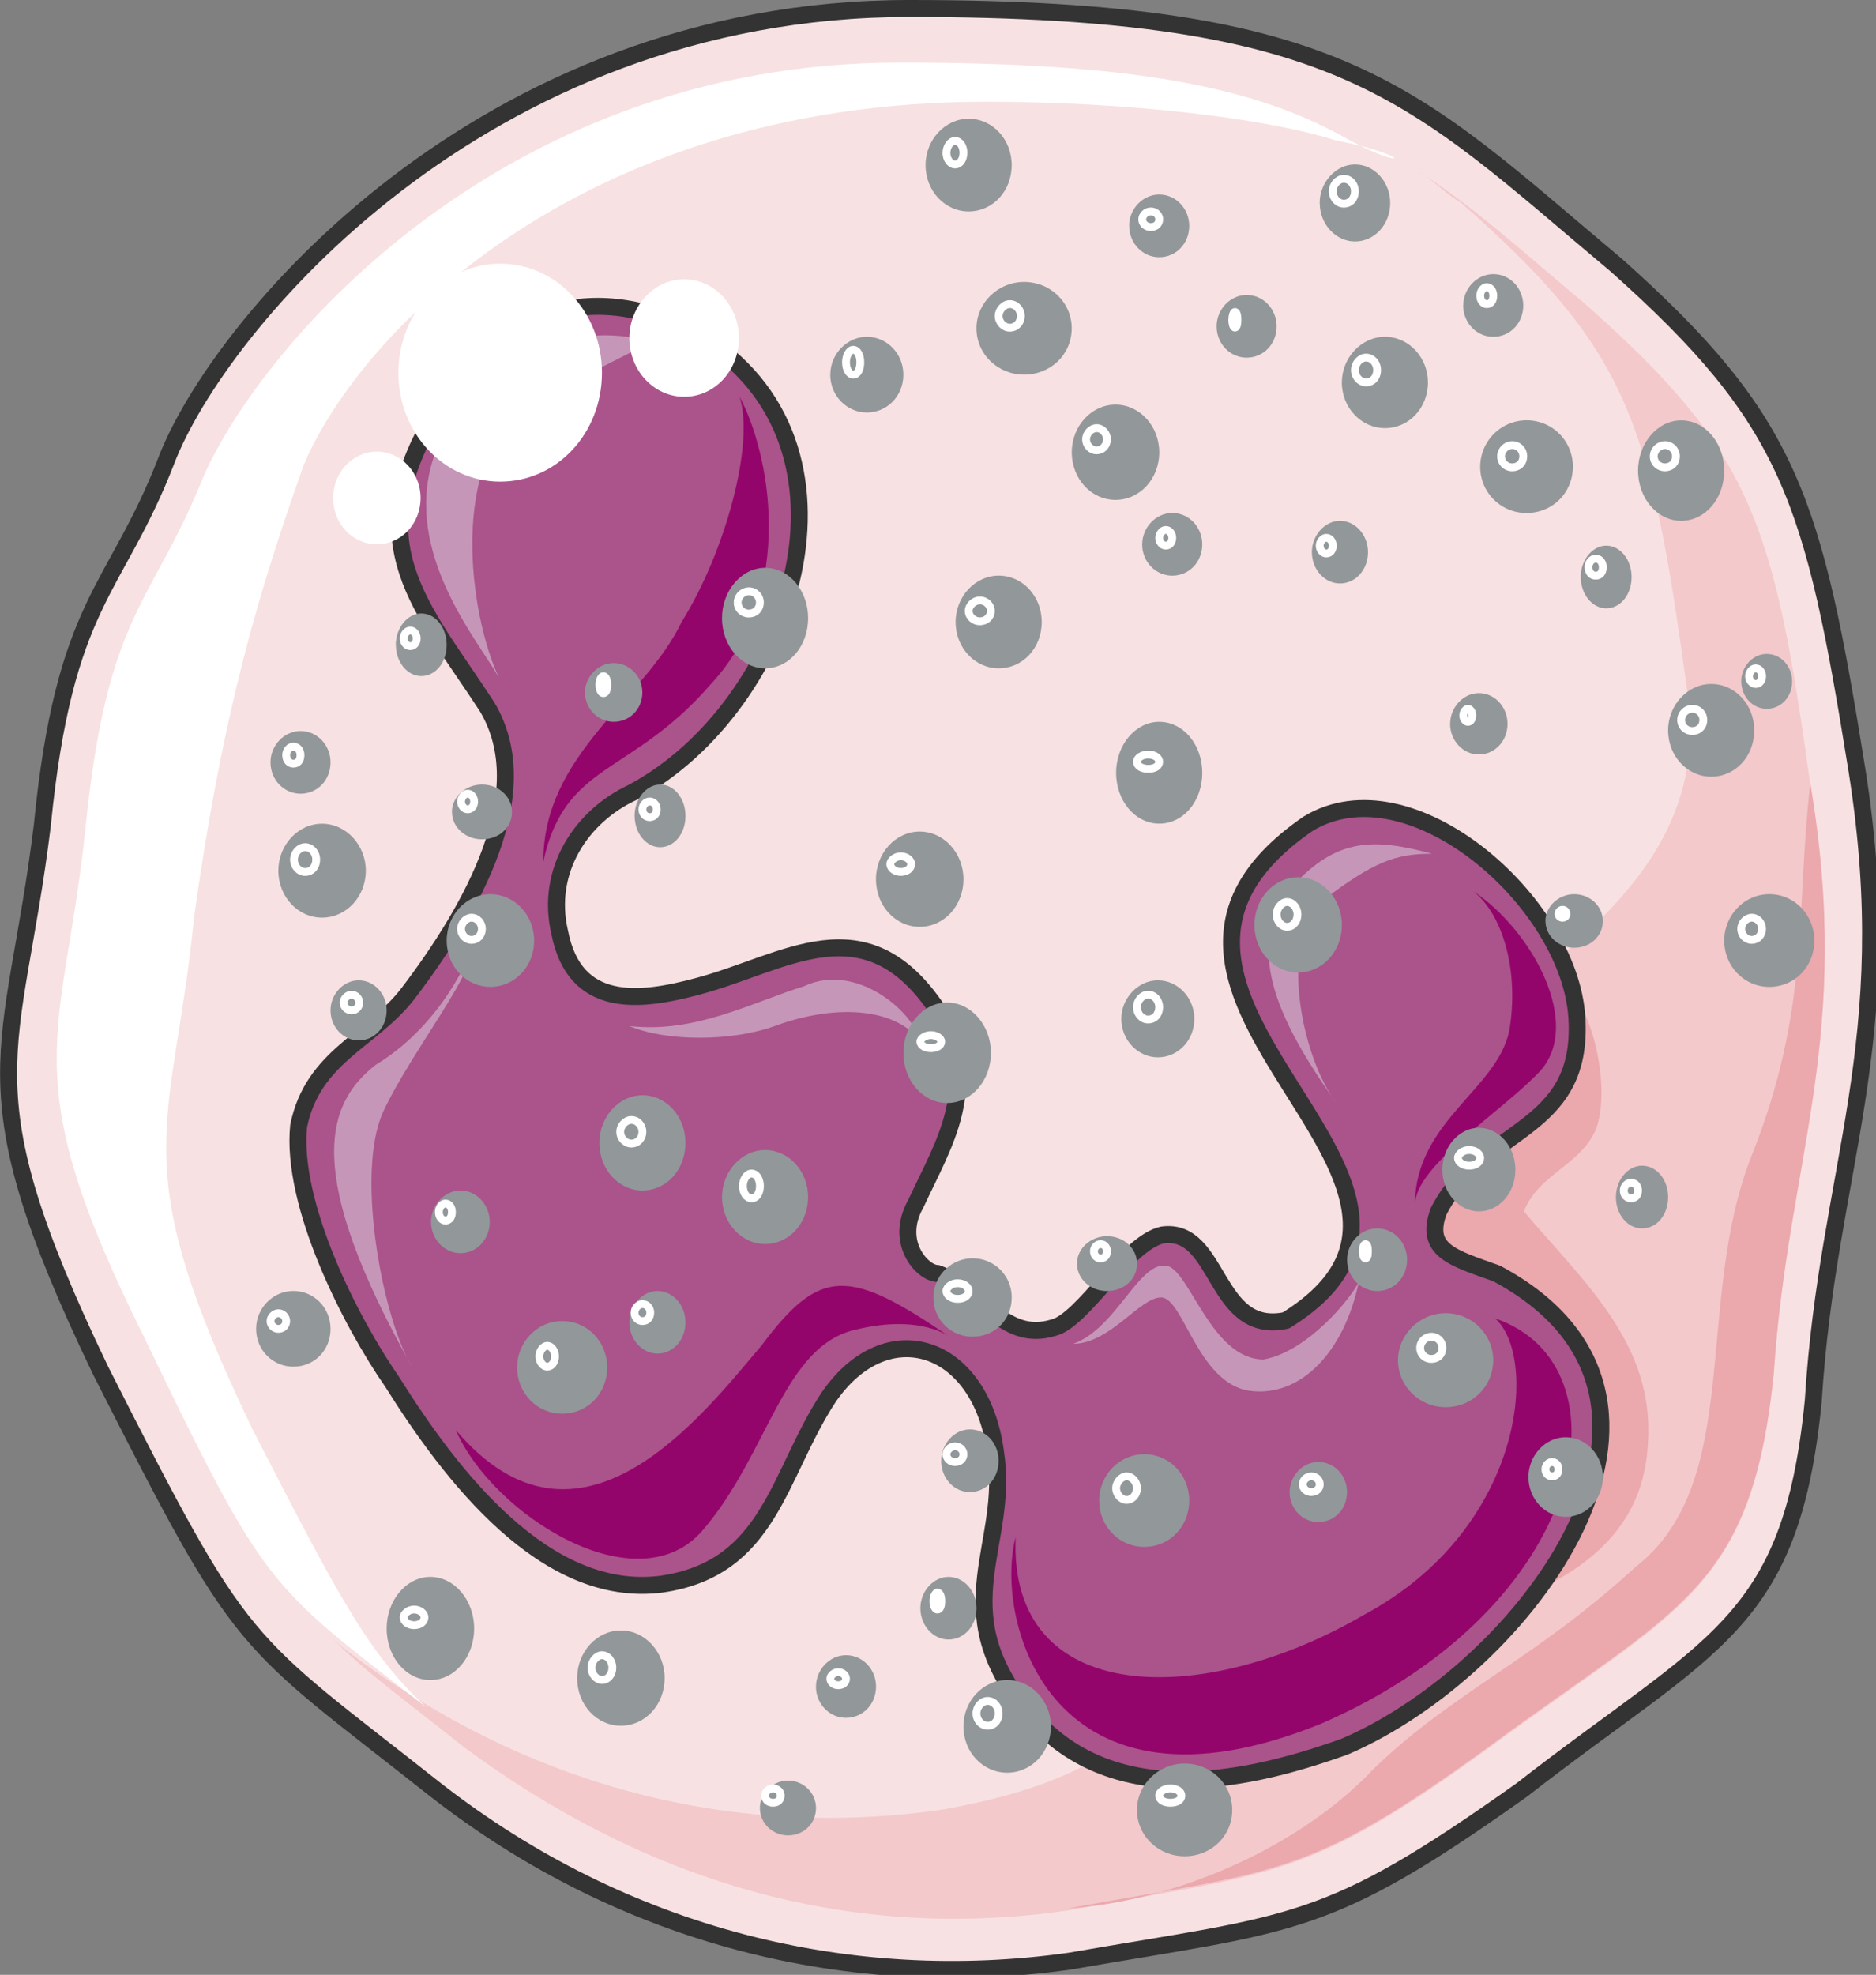 <?xml version="1.0" encoding="UTF-8" standalone="no"?>
<!-- Created with Inkscape (http://www.inkscape.org/) -->

<svg
   width="30.411mm"
   height="32.002mm"
   viewBox="0 0 30.411 32.002"
   version="1.1"
   id="svg5"
   xml:space="preserve"
   inkscape:version="1.2 (1:1.2.1+202207142221+cd75a1ee6d)"
   sodipodi:docname="chap4-fig4.svg"
   xmlns:inkscape="http://www.inkscape.org/namespaces/inkscape"
   xmlns:sodipodi="http://sodipodi.sourceforge.net/DTD/sodipodi-0.dtd"
   xmlns="http://www.w3.org/2000/svg"
   xmlns:svg="http://www.w3.org/2000/svg"
   xmlns:rdf="http://www.w3.org/1999/02/22-rdf-syntax-ns#"
   xmlns:cc="http://creativecommons.org/ns#"
   xmlns:dc="http://purl.org/dc/elements/1.1/"><rect x="0" y="0" width="30.411" height="32.002" fill="#808080" stroke="none"/><sodipodi:namedview
     id="namedview7"
     pagecolor="#ffffff"
     bordercolor="#666666"
     borderopacity="1.0"
     inkscape:showpageshadow="2"
     inkscape:pageopacity="0.0"
     inkscape:pagecheckerboard="0"
     inkscape:deskcolor="#d1d1d1"
     inkscape:document-units="mm"
     showgrid="false"
     inkscape:zoom="0.52114899"
     inkscape:cx="284.9473"
     inkscape:cy="-100.73895"
     inkscape:window-width="1366"
     inkscape:window-height="740"
     inkscape:window-x="0"
     inkscape:window-y="0"
     inkscape:window-maximized="1"
     inkscape:current-layer="layer1" /><defs
     id="defs2"><clipPath
       clipPathUnits="userSpaceOnUse"
       id="a"><path
         d="M 0.16,0.48 H 149.91 V 162.382 H 0.16 Z"
         id="path672" /></clipPath><clipPath
       clipPathUnits="userSpaceOnUse"
       id="a-3"><path
         d="M 11.353,1.999 H 401.437 V 390.883 H 11.353 Z"
         id="path712" /></clipPath><clipPath
       clipPathUnits="userSpaceOnUse"
       id="a-6"><path
         d="M -0.16,-0.24 H 116.41 V 187.486 H -0.16 Z"
         id="path776" /></clipPath><clipPath
       clipPathUnits="userSpaceOnUse"
       id="a-7"><path
         d="m 2.718,-0.08 h 116.41 V 122.166 H 2.718 Z"
         id="path816" /></clipPath><clipPath
       clipPathUnits="userSpaceOnUse"
       id="a-7-5"><path
         d="m 2.718,-0.08 h 116.41 V 122.166 H 2.718 Z"
         id="path816-3" /></clipPath><clipPath
       clipPathUnits="userSpaceOnUse"
       id="clipPath1718"><path
         d="m 2.718,-0.08 h 116.41 V 122.166 H 2.718 Z"
         id="path1716" /></clipPath><clipPath
       clipPathUnits="userSpaceOnUse"
       id="a-7-9"><path
         d="m 2.718,-0.08 h 116.41 V 122.166 H 2.718 Z"
         id="path816-7" /></clipPath><clipPath
       clipPathUnits="userSpaceOnUse"
       id="clipPath1718-5"><path
         d="m 2.718,-0.08 h 116.41 V 122.166 H 2.718 Z"
         id="path1716-3" /></clipPath></defs><g
     inkscape:label="Calque 1"
     inkscape:groupmode="layer"
     id="layer1"
     transform="translate(-65.388,-123.468)"><g
       id="g10862"><path
         clip-path="url(#a-7-5)"
         d="M 13.512,28.623 C 10.394,36.698 7.276,37.177 5.916,50.969 4.157,65.24 1,66.64 9.474,84.27 c 8.915,17.59 8.475,16.15 20.508,25.664 11.593,9.035 25.424,12.353 38.776,10.474 13.832,-2.399 15.63,-1.919 27.664,-10.474 11.593,-9.034 16.47,-9.994 17.829,-23.785 0.88,-14.272 5.317,-21.867 2.678,-38.537 -2.678,-16.63 -4.037,-21.387 -14.71,-30.901 C 89.705,6.236 85.708,1 58.963,1 32.66,1 16.63,20.507 13.512,28.622 Z"
         fill="#f8e1e2"
         fill-rule="evenodd"
         id="path821-6"
         transform="matrix(0.265,0,0,0.265,64.495,123.33)" /><path
         d="m 94.734,136.181 c -0.592,-4.273 -0.952,-5.405 -3.659,-7.795 -1.058,-0.888 -1.883,-1.639 -2.708,-2.147 0.233,0.127 0.466,0.381 0.698,0.508 2.718,2.39 3.067,3.522 3.659,7.805 0.709,4.273 -4.834,5.024 -5.183,8.546 -0.243,3.522 2.348,3.522 -0.592,5.796 -3.067,2.137 -2.835,3.268 -6.251,3.893 -3.416,0.507 -6.843,-0.37 -9.784,-2.644 l -0.127,-0.116 c 0.476,0.497 1.185,1.005 2.126,1.756 3.067,2.264 6.367,3.141 9.783,2.644 3.427,-0.635 3.892,-0.508 6.843,-2.644 3.067,-2.264 4.241,-2.517 4.601,-6.039 0.233,-3.522 1.29,-5.405 0.592,-9.562 z"
         fill="#f3c9cb"
         fill-rule="evenodd"
         id="path827-1"
         style="stroke-width:0.265" /><path
         d="m 90.567,139.206 c 0.592,0.381 0.941,1.766 0.709,2.517 -0.233,0.624 -0.941,0.751 -1.185,1.375 0.952,1.132 2.126,2.137 2.01,3.765 -0.116,2.264 -2.602,2.634 -4.135,3.258 1.66,-1.872 -0.233,-3.258 -0.825,-5.014 -0.36,-1.259 0.825,-2.887 1.417,-3.892 z"
         fill="#eba8ad"
         fill-rule="evenodd"
         id="path829-2"
         style="stroke-width:0.265" /><path
         d="m 82.698,154.394 c 3.427,-0.624 3.892,-0.497 6.843,-2.634 3.067,-2.264 4.241,-2.517 4.601,-6.039 0.233,-3.522 1.29,-5.405 0.592,-9.562 -0.243,2.147 0,3.649 -0.952,6.039 -0.941,2.39 -0.116,5.288 -1.883,6.664 -1.65,1.512 -2.951,2.02 -4.241,3.268 -1.185,1.259 -3.184,2.147 -4.961,2.264 z"
         fill="#eba8ad"
         fill-rule="evenodd"
         id="path831-7"
         style="stroke-width:0.265" /><path
         d="m 69.477,146.62 c -2.116,-4.4 -1.29,-4.781 -0.941,-8.303 0.476,-3.395 1.058,-5.278 1.766,-7.288 0.825,-2.02 4.358,-5.912 11.074,-5.912 2.242,0 4.485,0.254 5.659,0.624 1.29,0.254 1.174,0.508 0.233,0 -1.534,-0.878 -3.533,-1.259 -7.298,-1.259 -6.6,0 -10.492,4.781 -11.318,6.791 -0.825,2.02 -1.534,2.137 -1.883,5.659 -0.36,3.395 -1.185,3.903 0.941,8.176 1.999,4.146 1.999,4.019 4.591,6.029 -0.942,-0.878 -1.407,-1.756 -2.824,-4.516 z"
         fill="#ffffff"
         fill-rule="evenodd"
         id="path833-0"
         style="stroke-width:0.265" /><path
         d="m 75.632,136.297 c 2.592,-1.386 3.998,-5.659 1.058,-7.414 -1.534,-0.888 -3.3,-0.508 -4.241,1.259 -1.29,2.137 -0.233,3.141 0.825,4.77 0.825,1.385 -0.233,3.268 -1.29,4.654 -0.592,0.761 -1.534,1.005 -1.766,2.137 -0.127,1.259 0.825,3.152 1.523,4.157 0.941,1.502 2.475,3.512 4.358,3.268 1.766,-0.254 1.883,-1.766 2.708,-3.025 0.941,-1.375 2.475,-0.878 2.708,0.888 0.233,1.502 -0.825,2.507 0.476,4.146 1.29,1.629 3.416,1.259 5.183,0.624 2.94,-1.259 6.23,-5.659 2.464,-7.668 -0.709,-0.254 -1.174,-0.37 -0.941,-1.005 0.709,-1.386 2.358,-1.259 2.242,-3.141 -0.116,-1.883 -2.707,-4.146 -4.358,-3.141 -4.008,2.761 3.3,5.786 -0.36,8.049 -1.174,0.243 -1.058,-1.513 -1.999,-1.386 -0.582,0.127 -1.29,1.386 -1.766,1.502 -0.825,0.254 -1.174,-0.624 -1.883,-0.878 -0.233,0 -0.709,-0.497 -0.349,-1.132 0.465,-1.005 1.058,-1.883 0.349,-3.141 -1.174,-1.756 -2.475,-0.751 -3.882,-0.381 -0.941,0.254 -1.999,0.381 -2.242,-0.878 -0.233,-1.005 0.36,-1.883 1.185,-2.264 z"
         fill="#ab538b"
         fill-rule="evenodd"
         id="path835-9"
         style="stroke-width:0.265" /><path
         d="m 73.136,138.571 c -0.233,0.761 -0.825,1.65 -1.65,2.147 -0.825,0.635 -1.185,1.766 0.592,4.918 -0.476,-0.751 -0.941,-3.152 -0.476,-4.157 0.476,-1.015 1.534,-2.274 1.534,-2.909 z m 2.454,1.523 c 1.068,0.127 2.01,-0.392 2.834,-0.645 0.825,-0.391 1.766,0.392 1.883,0.899 -0.349,-0.508 -1.29,-0.645 -2.359,-0.254 -0.698,0.254 -1.766,0.254 -2.358,0 z m 13.01,-2.792 c -0.941,-0.254 -1.534,-0.254 -2.242,0.508 -0.719,0.888 -0.476,1.904 0.709,3.554 -0.592,-0.762 -0.952,-2.665 -0.243,-3.3 0.836,-0.634 1.185,-0.761 1.777,-0.761 z m -5.817,7.943 c 0.719,-0.254 1.079,-1.386 1.544,-1.259 0.36,0.127 0.719,1.512 1.544,1.512 0.719,-0.127 1.428,-1.005 1.544,-1.259 -0.233,1.132 -0.941,1.883 -1.777,1.766 -0.836,-0.127 -1.068,-1.512 -1.428,-1.512 -0.349,0 -0.825,0.751 -1.428,0.751 z m -6.833,-16.236 c -1.29,-0.381 -2.951,0.254 -3.543,1.904 -0.476,1.512 0.709,2.909 1.068,3.533 -0.476,-1.005 -0.825,-3.533 0.466,-4.421 z"
         fill="#c596b8"
         fill-rule="evenodd"
         id="path837-3"
         style="stroke-width:0.265" /><path
         d="m 77.378,129.898 c 0.476,0.888 0.941,3.141 -0.465,4.654 -1.301,1.502 -2.359,1.248 -2.718,2.877 0,-1.756 1.65,-2.634 2.242,-3.882 0.709,-1.132 1.185,-2.888 0.941,-3.649 z m -4.601,16.743 c 0.592,1.375 2.951,2.866 4.008,1.618 1.068,-1.248 1.301,-2.993 2.486,-3.247 1.058,-0.254 1.523,0.127 1.523,0.127 -1.65,-1.132 -2.115,-1.132 -3.057,0.127 -0.952,1.121 -2.951,3.744 -4.961,1.375 z m 9.075,1.735 c -0.36,1.385 0.592,4.791 4.95,3.025 4.358,-1.893 5.056,-5.807 2.824,-6.568 0.709,0.634 0.466,3.416 -2.126,4.802 -2.591,1.512 -5.764,1.512 -5.648,-1.259 z m 7.425,-10.461 c 0.952,0.634 1.777,2.158 1.068,2.919 -0.592,0.634 -2.02,1.523 -2.02,2.158 0,-1.396 1.428,-1.904 1.544,-2.919 0.127,-0.888 -0.116,-1.777 -0.592,-2.158 z"
         fill="#94056c"
         fill-rule="evenodd"
         id="path839-6"
         style="stroke-width:0.265" /><path
         clip-path="url(#a-7-5)"
         d="M 13.552,28.663 C 10.434,36.738 7.316,37.217 5.956,51.009 4.197,65.28 1.04,66.68 9.514,84.31 c 8.915,17.59 8.475,16.15 20.508,25.664 11.593,9.035 25.424,12.353 38.776,10.474 13.832,-2.399 15.63,-1.919 27.664,-10.474 11.593,-9.034 16.47,-9.994 17.829,-23.785 0.88,-14.272 5.317,-21.867 2.678,-38.537 C 114.291,31.022 112.932,26.265 102.258,16.751 89.746,6.276 85.748,1.04 59.004,1.04 32.7,1.04 16.67,20.547 13.552,28.662"
         fill="none"
         stroke="#333333"
         stroke-width="1.039"
         stroke-linecap="round"
         stroke-linejoin="round"
         id="path841-0"
         transform="matrix(0.265,0,0,0.265,64.495,123.33)" /><path
         d="m 75.643,136.308 c 2.592,-1.386 3.998,-5.659 1.058,-7.414 -1.534,-0.888 -3.3,-0.508 -4.241,1.259 -1.29,2.137 -0.233,3.141 0.825,4.77 0.825,1.385 -0.233,3.268 -1.29,4.654 -0.592,0.761 -1.534,1.005 -1.766,2.137 -0.127,1.259 0.825,3.152 1.523,4.157 0.941,1.502 2.475,3.512 4.358,3.268 1.766,-0.254 1.883,-1.766 2.708,-3.025 0.941,-1.375 2.475,-0.878 2.708,0.888 0.233,1.502 -0.825,2.507 0.476,4.146 1.29,1.629 3.416,1.259 5.183,0.624 2.94,-1.259 6.23,-5.659 2.464,-7.668 -0.709,-0.254 -1.174,-0.37 -0.941,-1.005 0.709,-1.386 2.358,-1.259 2.242,-3.141 -0.116,-1.883 -2.707,-4.146 -4.358,-3.141 -4.008,2.761 3.3,5.786 -0.36,8.049 -1.174,0.243 -1.058,-1.513 -1.999,-1.386 -0.582,0.127 -1.29,1.386 -1.766,1.502 -0.825,0.254 -1.174,-0.624 -1.883,-0.878 -0.233,0 -0.709,-0.497 -0.349,-1.132 0.466,-1.005 1.058,-1.883 0.349,-3.141 -1.174,-1.756 -2.475,-0.751 -3.882,-0.381 -0.941,0.254 -1.999,0.381 -2.242,-0.878 -0.233,-1.005 0.36,-1.883 1.185,-2.264"
         fill="none"
         stroke="#333333"
         stroke-width="0.275"
         stroke-linecap="round"
         stroke-linejoin="round"
         id="path843-6" /><path
         d="m 71.846,129.507 c 0,-0.973 0.74,-1.766 1.65,-1.766 0.92,0 1.65,0.793 1.65,1.766 0,0.984 -0.73,1.766 -1.65,1.766 -0.91,0 -1.65,-0.783 -1.65,-1.766 z m 3.744,-0.561 c 0,-0.518 0.402,-0.952 0.888,-0.952 0.497,0 0.888,0.434 0.888,0.952 0,0.529 -0.392,0.952 -0.888,0.952 -0.487,0 -0.888,-0.423 -0.888,-0.952 z m -4.802,2.591 c 0,-0.412 0.317,-0.751 0.709,-0.751 0.392,0 0.709,0.339 0.709,0.751 0,0.423 -0.317,0.751 -0.709,0.751 -0.392,0 -0.709,-0.328 -0.709,-0.751 z"
         fill="#ffffff"
         fill-rule="evenodd"
         id="path845-2"
         style="stroke-width:0.265" /><path
         d="m 77.092,142.866 c 0,-0.413 0.318,-0.762 0.698,-0.762 0.392,0 0.698,0.349 0.698,0.762 0,0.423 -0.307,0.761 -0.698,0.761 -0.381,0 -0.698,-0.339 -0.698,-0.761 z"
         fill="#4bb2e1"
         fill-rule="evenodd"
         id="path847-8"
         style="fill:#92979a;fill-opacity:1;stroke-width:0.265" /><path
         d="m 77.431,142.686 c 0,-0.106 0.064,-0.201 0.138,-0.201 0.085,0 0.138,0.095 0.138,0.201 0,0.116 -0.053,0.201 -0.138,0.201 -0.074,0 -0.138,-0.085 -0.138,-0.201 z"
         fill="#ffffff"
         fill-rule="evenodd"
         id="path849-8"
         style="fill:#92979a;fill-opacity:1;stroke-width:0.265" /><path
         d="m 77.431,142.686 c 0,-0.106 0.064,-0.201 0.138,-0.201 0.085,0 0.138,0.095 0.138,0.201 0,0.116 -0.053,0.201 -0.138,0.201 -0.074,0 -0.138,-0.085 -0.138,-0.201"
         fill="none"
         stroke="#ffffff"
         stroke-width="0.127"
         stroke-miterlimit="8"
         id="path851-8"
         style="fill:#92979a;fill-opacity:1" /><path
         d="m 73.771,145.626 c 0,-0.412 0.328,-0.751 0.73,-0.751 0.412,0 0.73,0.339 0.73,0.751 0,0.423 -0.318,0.751 -0.73,0.751 -0.402,0 -0.73,-0.328 -0.73,-0.751 z"
         fill="#4bb2e1"
         fill-rule="evenodd"
         id="path853-9"
         style="fill:#92979a;fill-opacity:1;stroke-width:0.265" /><path
         d="m 74.131,145.446 c 0,-0.085 0.064,-0.169 0.127,-0.169 0.074,0 0.127,0.085 0.127,0.169 0,0.095 -0.053,0.169 -0.127,0.169 -0.064,0 -0.127,-0.074 -0.127,-0.169 z"
         fill="#ffffff"
         fill-rule="evenodd"
         id="path855-7"
         style="fill:#92979a;fill-opacity:1;stroke-width:0.265" /><path
         d="m 74.131,145.446 c 0,-0.085 0.064,-0.169 0.127,-0.169 0.074,0 0.127,0.085 0.127,0.169 0,0.095 -0.053,0.169 -0.127,0.169 -0.064,0 -0.127,-0.074 -0.127,-0.169"
         fill="none"
         stroke="#ffffff"
         stroke-width="0.127"
         stroke-miterlimit="8"
         id="path857-7"
         style="fill:#92979a;fill-opacity:1" /><path
         d="m 92.429,135.303 c 0,-0.412 0.318,-0.751 0.698,-0.751 0.392,0 0.698,0.338 0.698,0.751 0,0.423 -0.307,0.751 -0.698,0.751 -0.381,0 -0.698,-0.328 -0.698,-0.751 z"
         fill="#4bb2e1"
         fill-rule="evenodd"
         id="path859-6"
         style="fill:#92979a;fill-opacity:1;stroke-width:0.265" /><path
         d="m 92.64,135.134 a 0.185,0.185 0 0 1 0.18,-0.18 c 0.106,0 0.18,0.085 0.18,0.18 0,0.106 -0.074,0.18 -0.18,0.18 -0.095,0 -0.18,-0.074 -0.18,-0.18 z"
         fill="#ffffff"
         fill-rule="evenodd"
         id="path861-4"
         style="fill:#92979a;fill-opacity:1;stroke-width:0.265" /><path
         d="m 92.64,135.134 a 0.185,0.185 0 0 1 0.18,-0.18 c 0.106,0 0.18,0.085 0.18,0.18 0,0.106 -0.074,0.18 -0.18,0.18 -0.095,0 -0.18,-0.074 -0.18,-0.18"
         fill="none"
         stroke="#ffffff"
         stroke-width="0.127"
         stroke-miterlimit="8"
         id="path863-3"
         style="fill:#92979a;fill-opacity:1" /><path
         d="m 91.942,131.094 c 0,-0.445 0.318,-0.814 0.698,-0.814 0.392,0 0.698,0.37 0.698,0.814 0,0.455 -0.307,0.814 -0.698,0.814 -0.381,0 -0.698,-0.36 -0.698,-0.814 z"
         fill="#4bb2e1"
         fill-rule="evenodd"
         id="path865-0"
         style="fill:#92979a;fill-opacity:1;stroke-width:0.265" /><path
         d="m 92.196,130.861 a 0.185,0.185 0 0 1 0.18,-0.18 c 0.106,0 0.18,0.085 0.18,0.18 0,0.106 -0.074,0.18 -0.18,0.18 -0.095,0 -0.18,-0.074 -0.18,-0.18 z"
         fill="#ffffff"
         fill-rule="evenodd"
         id="path867-3"
         style="fill:#92979a;fill-opacity:1;stroke-width:0.265" /><path
         d="m 92.196,130.861 a 0.185,0.185 0 0 1 0.18,-0.18 c 0.106,0 0.18,0.085 0.18,0.18 0,0.106 -0.074,0.18 -0.18,0.18 -0.095,0 -0.18,-0.074 -0.18,-0.18"
         fill="none"
         stroke="#ffffff"
         stroke-width="0.127"
         stroke-miterlimit="8"
         id="path869-0"
         style="fill:#92979a;fill-opacity:1" /><path
         d="m 82.762,130.797 c 0,-0.423 0.318,-0.772 0.709,-0.772 0.392,0 0.709,0.349 0.709,0.772 0,0.434 -0.318,0.772 -0.709,0.772 -0.391,0 -0.709,-0.339 -0.709,-0.772 z"
         fill="#4bb2e1"
         fill-rule="evenodd"
         id="path871-9"
         style="fill:#92979a;fill-opacity:1;stroke-width:0.265" /><path
         d="m 82.994,130.586 c 0,-0.095 0.085,-0.18 0.169,-0.18 0.095,0 0.169,0.085 0.169,0.18 0,0.106 -0.074,0.18 -0.169,0.18 -0.085,0 -0.169,-0.074 -0.169,-0.18 z"
         fill="#ffffff"
         fill-rule="evenodd"
         id="path873-2"
         style="fill:#92979a;fill-opacity:1;stroke-width:0.265" /><path
         d="m 82.994,130.586 c 0,-0.095 0.085,-0.18 0.169,-0.18 0.095,0 0.169,0.085 0.169,0.18 0,0.106 -0.074,0.18 -0.169,0.18 -0.085,0 -0.169,-0.074 -0.169,-0.18"
         fill="none"
         stroke="#ffffff"
         stroke-width="0.127"
         stroke-miterlimit="8"
         id="path875-5"
         style="fill:#92979a;fill-opacity:1" /><path
         d="m 69.9,137.577 c 0,-0.413 0.317,-0.761 0.709,-0.761 0.391,0 0.709,0.349 0.709,0.761 0,0.423 -0.318,0.761 -0.709,0.761 -0.392,0 -0.709,-0.339 -0.709,-0.761 z"
         fill="#4bb2e1"
         fill-rule="evenodd"
         id="path877-4"
         style="fill:#92979a;fill-opacity:1;stroke-width:0.265" /><path
         d="m 70.154,137.397 c 0,-0.106 0.085,-0.201 0.18,-0.201 0.106,0 0.18,0.095 0.18,0.201 0,0.116 -0.074,0.201 -0.18,0.201 -0.095,0 -0.18,-0.085 -0.18,-0.201 z"
         fill="#ffffff"
         fill-rule="evenodd"
         id="path879-0"
         style="fill:#92979a;fill-opacity:1;stroke-width:0.265" /><path
         d="m 70.154,137.397 c 0,-0.106 0.085,-0.201 0.18,-0.201 0.106,0 0.18,0.095 0.18,0.201 0,0.116 -0.074,0.201 -0.18,0.201 -0.095,0 -0.18,-0.085 -0.18,-0.201"
         fill="none"
         stroke="#ffffff"
         stroke-width="0.127"
         stroke-miterlimit="8"
         id="path881-5"
         style="fill:#92979a;fill-opacity:1" /><path
         d="m 85.723,138.455 c 0,-0.423 0.318,-0.772 0.709,-0.772 0.391,0 0.709,0.349 0.709,0.772 0,0.434 -0.318,0.772 -0.709,0.772 -0.392,0 -0.709,-0.339 -0.709,-0.772 z"
         fill="#4bb2e1"
         fill-rule="evenodd"
         id="path883-9"
         style="fill:#92979a;fill-opacity:1;stroke-width:0.265" /><path
         d="m 86.083,138.286 c 0,-0.106 0.085,-0.201 0.169,-0.201 0.095,0 0.169,0.095 0.169,0.201 0,0.116 -0.074,0.201 -0.169,0.201 -0.085,0 -0.169,-0.085 -0.169,-0.201 z"
         fill="#ffffff"
         fill-rule="evenodd"
         id="path885-4"
         style="fill:#92979a;fill-opacity:1;stroke-width:0.265" /><path
         d="m 86.083,138.286 c 0,-0.106 0.085,-0.201 0.169,-0.201 0.095,0 0.169,0.095 0.169,0.201 0,0.116 -0.074,0.201 -0.169,0.201 -0.085,0 -0.169,-0.085 -0.169,-0.201"
         fill="none"
         stroke="#ffffff"
         stroke-width="0.127"
         stroke-miterlimit="8"
         id="path887-6"
         style="fill:#92979a;fill-opacity:1" /><path
         d="m 87.14,129.666 c 0,-0.402 0.318,-0.74 0.698,-0.74 0.392,0 0.698,0.338 0.698,0.74 0,0.412 -0.307,0.74 -0.698,0.74 -0.381,0 -0.698,-0.328 -0.698,-0.74 z"
         fill="#4bb2e1"
         fill-rule="evenodd"
         id="path889-9"
         style="fill:#92979a;fill-opacity:1;stroke-width:0.265" /><path
         d="m 87.352,129.464 c 0,-0.106 0.085,-0.201 0.18,-0.201 0.106,0 0.18,0.095 0.18,0.201 0,0.116 -0.074,0.201 -0.18,0.201 -0.095,0 -0.18,-0.085 -0.18,-0.201 z"
         fill="#ffffff"
         fill-rule="evenodd"
         id="path891-2"
         style="fill:#92979a;fill-opacity:1;stroke-width:0.265" /><path
         d="m 87.352,129.464 c 0,-0.106 0.085,-0.201 0.18,-0.201 0.106,0 0.18,0.095 0.18,0.201 0,0.116 -0.074,0.201 -0.18,0.201 -0.095,0 -0.18,-0.085 -0.18,-0.201"
         fill="none"
         stroke="#ffffff"
         stroke-width="0.127"
         stroke-miterlimit="8"
         id="path893-2"
         style="fill:#92979a;fill-opacity:1" /><path
         d="m 83.481,135.99 c 0,-0.455 0.318,-0.825 0.698,-0.825 0.391,0 0.698,0.37 0.698,0.825 0,0.466 -0.307,0.825 -0.698,0.825 -0.381,0 -0.698,-0.36 -0.698,-0.825 z"
         fill="#4bb2e1"
         fill-rule="evenodd"
         id="path895-4"
         style="fill:#92979a;fill-opacity:1;stroke-width:0.265" /><path
         d="m 83.819,135.811 c 0,-0.063 0.085,-0.116 0.18,-0.116 0.106,0 0.18,0.053 0.18,0.116 0,0.074 -0.074,0.116 -0.18,0.116 -0.095,0 -0.18,-0.042 -0.18,-0.116 z"
         fill="#ffffff"
         fill-rule="evenodd"
         id="path897-7"
         style="fill:#92979a;fill-opacity:1;stroke-width:0.265" /><path
         d="m 83.819,135.811 c 0,-0.063 0.085,-0.116 0.18,-0.116 0.106,0 0.18,0.053 0.18,0.116 0,0.074 -0.074,0.116 -0.18,0.116 -0.095,0 -0.18,-0.042 -0.18,-0.116"
         fill="none"
         stroke="#ffffff"
         stroke-width="0.127"
         stroke-miterlimit="8"
         id="path899-7"
         style="fill:#92979a;fill-opacity:1" /><path
         d="m 89.383,131.03 a 0.754,0.754 0 0 1 0.751,-0.751 0.747,0.747 0 0 1 0.751,0.751 c 0,0.423 -0.328,0.751 -0.751,0.751 a 0.747,0.747 0 0 1 -0.751,-0.751 z"
         fill="#4bb2e1"
         fill-rule="evenodd"
         id="path901-5"
         style="fill:#92979a;fill-opacity:1;stroke-width:0.265" /><path
         d="m 89.721,130.861 a 0.185,0.185 0 0 1 0.18,-0.18 c 0.106,0 0.18,0.085 0.18,0.18 0,0.106 -0.074,0.18 -0.18,0.18 -0.095,0 -0.18,-0.074 -0.18,-0.18 z"
         fill="#ffffff"
         fill-rule="evenodd"
         id="path903-4"
         style="fill:#92979a;fill-opacity:1;stroke-width:0.265" /><path
         d="m 89.721,130.861 a 0.185,0.185 0 0 1 0.18,-0.18 c 0.106,0 0.18,0.085 0.18,0.18 0,0.106 -0.074,0.18 -0.18,0.18 -0.095,0 -0.18,-0.074 -0.18,-0.18"
         fill="none"
         stroke="#ffffff"
         stroke-width="0.127"
         stroke-miterlimit="8"
         id="path905-8"
         style="fill:#92979a;fill-opacity:1" /><path
         d="m 77.092,133.484 c 0,-0.444 0.318,-0.814 0.698,-0.814 0.392,0 0.698,0.37 0.698,0.814 0,0.455 -0.307,0.814 -0.698,0.814 -0.381,0 -0.698,-0.36 -0.698,-0.814 z"
         fill="#4bb2e1"
         fill-rule="evenodd"
         id="path907-1"
         style="fill:#92979a;fill-opacity:1;stroke-width:0.265" /><path
         d="m 77.346,133.23 a 0.185,0.185 0 0 1 0.18,-0.18 c 0.106,0 0.18,0.085 0.18,0.18 0,0.106 -0.074,0.18 -0.18,0.18 -0.095,0 -0.18,-0.074 -0.18,-0.18 z"
         fill="#ffffff"
         fill-rule="evenodd"
         id="path909-2"
         style="fill:#92979a;fill-opacity:1;stroke-width:0.265" /><path
         d="m 77.346,133.23 a 0.185,0.185 0 0 1 0.18,-0.18 c 0.106,0 0.18,0.085 0.18,0.18 0,0.106 -0.074,0.18 -0.18,0.18 -0.095,0 -0.18,-0.074 -0.18,-0.18"
         fill="none"
         stroke="#ffffff"
         stroke-width="0.127"
         stroke-miterlimit="8"
         id="path911-8"
         style="fill:#92979a;fill-opacity:1" /><path
         d="m 75.104,141.988 c 0,-0.423 0.318,-0.772 0.698,-0.772 0.391,0 0.698,0.349 0.698,0.772 0,0.434 -0.307,0.772 -0.698,0.772 -0.381,0 -0.698,-0.339 -0.698,-0.772 z"
         fill="#4bb2e1"
         fill-rule="evenodd"
         id="path913-9"
         style="fill:#92979a;fill-opacity:1;stroke-width:0.265" /><path
         d="m 75.442,141.808 c 0,-0.095 0.085,-0.191 0.18,-0.191 0.106,0 0.18,0.095 0.18,0.191 0,0.106 -0.074,0.191 -0.18,0.191 -0.095,0 -0.18,-0.085 -0.18,-0.191 z"
         fill="#ffffff"
         fill-rule="evenodd"
         id="path915-3"
         style="fill:#92979a;fill-opacity:1;stroke-width:0.265" /><path
         d="m 75.442,141.808 c 0,-0.095 0.085,-0.191 0.18,-0.191 0.106,0 0.18,0.095 0.18,0.191 0,0.106 -0.074,0.191 -0.18,0.191 -0.095,0 -0.18,-0.085 -0.18,-0.191"
         fill="none"
         stroke="#ffffff"
         stroke-width="0.127"
         stroke-miterlimit="8"
         id="path917-6"
         style="fill:#92979a;fill-opacity:1" /><path
         d="m 80.033,140.528 c 0,-0.444 0.318,-0.814 0.709,-0.814 0.391,0 0.709,0.37 0.709,0.814 0,0.455 -0.318,0.814 -0.709,0.814 -0.392,0 -0.709,-0.36 -0.709,-0.814 z"
         fill="#4bb2e1"
         fill-rule="evenodd"
         id="path919-8"
         style="fill:#92979a;fill-opacity:1;stroke-width:0.265" /><path
         d="m 80.308,140.348 c 0,-0.053 0.085,-0.106 0.169,-0.106 0.095,0 0.169,0.053 0.169,0.106 0,0.064 -0.074,0.106 -0.169,0.106 -0.085,0 -0.169,-0.042 -0.169,-0.106 z"
         fill="#ffffff"
         fill-rule="evenodd"
         id="path921-0"
         style="fill:#92979a;fill-opacity:1;stroke-width:0.265" /><path
         d="m 80.308,140.348 c 0,-0.053 0.085,-0.106 0.169,-0.106 0.095,0 0.169,0.053 0.169,0.106 0,0.064 -0.074,0.106 -0.169,0.106 -0.085,0 -0.169,-0.042 -0.169,-0.106"
         fill="none"
         stroke="#ffffff"
         stroke-width="0.127"
         stroke-miterlimit="8"
         id="path923-2"
         style="fill:#92979a;fill-opacity:1" /><path
         d="m 83.206,147.784 c 0,-0.412 0.328,-0.751 0.73,-0.751 0.413,0 0.73,0.339 0.73,0.751 0,0.423 -0.318,0.751 -0.73,0.751 -0.402,0 -0.73,-0.328 -0.73,-0.751 z"
         fill="#4bb2e1"
         fill-rule="evenodd"
         id="path925-1"
         style="fill:#92979a;fill-opacity:1;stroke-width:0.265" /><path
         d="m 83.481,147.583 c 0,-0.095 0.085,-0.191 0.169,-0.191 0.095,0 0.169,0.095 0.169,0.191 0,0.106 -0.074,0.191 -0.169,0.191 -0.085,0 -0.169,-0.085 -0.169,-0.191 z"
         fill="#ffffff"
         fill-rule="evenodd"
         id="path927-0"
         style="fill:#92979a;fill-opacity:1;stroke-width:0.265" /><path
         d="m 83.481,147.583 c 0,-0.095 0.085,-0.191 0.169,-0.191 0.095,0 0.169,0.095 0.169,0.191 0,0.106 -0.074,0.191 -0.169,0.191 -0.085,0 -0.169,-0.085 -0.169,-0.191"
         fill="none"
         stroke="#ffffff"
         stroke-width="0.127"
         stroke-miterlimit="8"
         id="path929-5"
         style="fill:#92979a;fill-opacity:1" /><path
         d="m 80.519,144.494 c 0,-0.349 0.286,-0.635 0.635,-0.635 a 0.63,0.63 0 0 1 0.634,0.635 c 0,0.36 -0.275,0.635 -0.634,0.635 a 0.63,0.63 0 0 1 -0.635,-0.635 z"
         fill="#4bb2e1"
         fill-rule="evenodd"
         id="path931-1"
         style="fill:#92979a;fill-opacity:1;stroke-width:0.265" /><path
         d="m 80.731,144.389 c 0,-0.064 0.085,-0.127 0.18,-0.127 0.106,0 0.18,0.064 0.18,0.127 0,0.074 -0.074,0.127 -0.18,0.127 -0.095,0 -0.18,-0.053 -0.18,-0.127 z"
         fill="#ffffff"
         fill-rule="evenodd"
         id="path933-1"
         style="fill:#92979a;fill-opacity:1;stroke-width:0.265" /><path
         d="m 80.731,144.389 c 0,-0.064 0.085,-0.127 0.18,-0.127 0.106,0 0.18,0.064 0.18,0.127 0,0.074 -0.074,0.127 -0.18,0.127 -0.095,0 -0.18,-0.053 -0.18,-0.127"
         fill="none"
         stroke="#ffffff"
         stroke-width="0.127"
         stroke-miterlimit="8"
         id="path935-0"
         style="fill:#92979a;fill-opacity:1" /><path
         d="m 83.565,139.978 c 0,-0.338 0.275,-0.624 0.592,-0.624 0.328,0 0.592,0.286 0.592,0.624 0,0.349 -0.264,0.624 -0.592,0.624 -0.318,0 -0.592,-0.275 -0.592,-0.624 z"
         fill="#4bb2e1"
         fill-rule="evenodd"
         id="path937-8"
         style="fill:#92979a;fill-opacity:1;stroke-width:0.265" /><path
         d="m 83.819,139.788 c 0,-0.106 0.085,-0.201 0.18,-0.201 0.106,0 0.18,0.095 0.18,0.201 0,0.116 -0.074,0.201 -0.18,0.201 -0.095,0 -0.18,-0.085 -0.18,-0.201 z"
         fill="#ffffff"
         fill-rule="evenodd"
         id="path939-5"
         style="fill:#92979a;fill-opacity:1;stroke-width:0.265" /><path
         d="m 83.819,139.788 c 0,-0.106 0.085,-0.201 0.18,-0.201 0.106,0 0.18,0.095 0.18,0.201 0,0.116 -0.074,0.201 -0.18,0.201 -0.095,0 -0.18,-0.085 -0.18,-0.201"
         fill="none"
         stroke="#ffffff"
         stroke-width="0.127"
         stroke-miterlimit="8"
         id="path941-0"
         style="fill:#92979a;fill-opacity:1" /><path
         d="m 88.769,142.421 c 0,-0.37 0.275,-0.677 0.592,-0.677 0.328,0 0.592,0.307 0.592,0.677 0,0.381 -0.264,0.677 -0.592,0.677 -0.318,0 -0.592,-0.296 -0.592,-0.677 z"
         fill="#4bb2e1"
         fill-rule="evenodd"
         id="path943-6"
         style="fill:#92979a;fill-opacity:1;stroke-width:0.265" /><path
         d="m 89.023,142.231 c 0,-0.064 0.085,-0.127 0.18,-0.127 0.106,0 0.18,0.064 0.18,0.127 0,0.074 -0.074,0.127 -0.18,0.127 -0.095,0 -0.18,-0.053 -0.18,-0.127 z"
         fill="#ffffff"
         fill-rule="evenodd"
         id="path945-4"
         style="fill:#92979a;fill-opacity:1;stroke-width:0.265" /><path
         d="m 89.023,142.231 c 0,-0.064 0.085,-0.127 0.18,-0.127 0.106,0 0.18,0.064 0.18,0.127 0,0.074 -0.074,0.127 -0.18,0.127 -0.095,0 -0.18,-0.053 -0.18,-0.127"
         fill="none"
         stroke="#ffffff"
         stroke-width="0.127"
         stroke-miterlimit="8"
         id="path947-6"
         style="fill:#92979a;fill-opacity:1" /><path
         d="m 90.165,147.403 c 0,-0.349 0.275,-0.645 0.603,-0.645 0.338,0 0.603,0.296 0.603,0.645 0,0.36 -0.265,0.645 -0.603,0.645 -0.328,0 -0.603,-0.286 -0.603,-0.645 z"
         fill="#4bb2e1"
         fill-rule="evenodd"
         id="path949-2"
         style="fill:#92979a;fill-opacity:1;stroke-width:0.265" /><path
         d="m 90.44,147.276 c 0,-0.064 0.053,-0.116 0.106,-0.116 0.064,0 0.106,0.053 0.106,0.116 0,0.074 -0.042,0.116 -0.106,0.116 -0.053,0 -0.106,-0.042 -0.106,-0.116 z"
         fill="#ffffff"
         fill-rule="evenodd"
         id="path951-5"
         style="fill:#92979a;fill-opacity:1;stroke-width:0.265" /><path
         d="m 90.44,147.276 c 0,-0.064 0.053,-0.116 0.106,-0.116 0.064,0 0.106,0.053 0.106,0.116 0,0.074 -0.042,0.116 -0.106,0.116 -0.053,0 -0.106,-0.042 -0.106,-0.116"
         fill="none"
         stroke="#ffffff"
         stroke-width="0.127"
         stroke-miterlimit="8"
         id="path953-8"
         style="fill:#92979a;fill-opacity:1" /><path
         d="m 86.781,126.757 c 0,-0.339 0.265,-0.624 0.572,-0.624 0.317,0 0.571,0.286 0.571,0.624 0,0.349 -0.254,0.624 -0.571,0.624 -0.307,0 -0.571,-0.275 -0.571,-0.624 z"
         fill="#4bb2e1"
         fill-rule="evenodd"
         id="path955-6"
         style="fill:#92979a;fill-opacity:1;stroke-width:0.265" /><path
         d="m 86.992,126.567 c 0,-0.106 0.085,-0.201 0.18,-0.201 0.106,0 0.18,0.095 0.18,0.201 0,0.116 -0.074,0.201 -0.18,0.201 -0.095,0 -0.18,-0.085 -0.18,-0.201 z"
         fill="#ffffff"
         fill-rule="evenodd"
         id="path957-2"
         style="fill:#92979a;fill-opacity:1;stroke-width:0.265" /><path
         d="m 86.992,126.567 c 0,-0.106 0.085,-0.201 0.18,-0.201 0.106,0 0.18,0.095 0.18,0.201 0,0.116 -0.074,0.201 -0.18,0.201 -0.095,0 -0.18,-0.085 -0.18,-0.201"
         fill="none"
         stroke="#ffffff"
         stroke-width="0.127"
         stroke-miterlimit="8"
         id="path959-8"
         style="fill:#92979a;fill-opacity:1" /><path
         d="m 69.54,145.002 c 0,-0.339 0.275,-0.614 0.603,-0.614 0.339,0 0.603,0.275 0.603,0.614 0,0.349 -0.264,0.613 -0.603,0.613 -0.328,0 -0.603,-0.264 -0.603,-0.613 z"
         fill="#4bb2e1"
         fill-rule="evenodd"
         id="path961-4"
         style="fill:#92979a;fill-opacity:1;stroke-width:0.265" /><path
         d="m 69.773,144.875 c 0,-0.064 0.064,-0.127 0.127,-0.127 0.074,0 0.127,0.064 0.127,0.127 0,0.074 -0.053,0.127 -0.127,0.127 -0.064,0 -0.127,-0.053 -0.127,-0.127 z"
         fill="#ffffff"
         fill-rule="evenodd"
         id="path963-7"
         style="fill:#92979a;fill-opacity:1;stroke-width:0.265" /><path
         d="m 69.773,144.875 c 0,-0.064 0.064,-0.127 0.127,-0.127 0.074,0 0.127,0.064 0.127,0.127 0,0.074 -0.053,0.127 -0.127,0.127 -0.064,0 -0.127,-0.053 -0.127,-0.127"
         fill="none"
         stroke="#ffffff"
         stroke-width="0.127"
         stroke-miterlimit="8"
         id="path965-2"
         style="fill:#92979a;fill-opacity:1" /><path
         d="m 78.848,129.539 c 0,-0.338 0.275,-0.613 0.592,-0.613 0.328,0 0.592,0.275 0.592,0.613 0,0.349 -0.265,0.614 -0.592,0.614 -0.318,0 -0.593,-0.265 -0.593,-0.614 z"
         fill="#4bb2e1"
         fill-rule="evenodd"
         id="path967-4"
         style="fill:#92979a;fill-opacity:1;stroke-width:0.265" /><path
         d="m 79.102,129.338 c 0,-0.106 0.053,-0.201 0.116,-0.201 0.074,0 0.116,0.095 0.116,0.201 0,0.116 -0.042,0.201 -0.116,0.201 -0.064,0 -0.116,-0.085 -0.116,-0.201 z"
         fill="#ffffff"
         fill-rule="evenodd"
         id="path969-0"
         style="fill:#92979a;fill-opacity:1;stroke-width:0.265" /><path
         d="m 79.102,129.338 c 0,-0.106 0.053,-0.201 0.116,-0.201 0.074,0 0.116,0.095 0.116,0.201 0,0.116 -0.042,0.201 -0.116,0.201 -0.064,0 -0.116,-0.085 -0.116,-0.201"
         fill="none"
         stroke="#ffffff"
         stroke-width="0.127"
         stroke-miterlimit="8"
         id="path971-6"
         style="fill:#92979a;fill-opacity:1" /><path
         d="m 81.217,128.788 c 0,-0.413 0.349,-0.751 0.772,-0.751 0.434,0 0.772,0.338 0.772,0.751 0,0.423 -0.339,0.751 -0.772,0.751 -0.423,0 -0.772,-0.328 -0.772,-0.751 z"
         fill="#4bb2e1"
         fill-rule="evenodd"
         id="path973-2"
         style="fill:#92979a;fill-opacity:1;stroke-width:0.265" /><path
         d="m 81.577,128.587 c 0,-0.095 0.085,-0.191 0.18,-0.191 0.106,0 0.18,0.095 0.18,0.191 0,0.106 -0.074,0.191 -0.18,0.191 -0.095,0 -0.18,-0.085 -0.18,-0.191 z"
         fill="#ffffff"
         fill-rule="evenodd"
         id="path975-9"
         style="fill:#92979a;fill-opacity:1;stroke-width:0.265" /><path
         d="m 81.577,128.587 c 0,-0.095 0.085,-0.191 0.18,-0.191 0.106,0 0.18,0.095 0.18,0.191 0,0.106 -0.074,0.191 -0.18,0.191 -0.095,0 -0.18,-0.085 -0.18,-0.191"
         fill="none"
         stroke="#ffffff"
         stroke-width="0.127"
         stroke-miterlimit="8"
         id="path977-9"
         style="fill:#92979a;fill-opacity:1" /><path
         d="m 93.339,138.709 c 0,-0.412 0.328,-0.751 0.73,-0.751 0.413,0 0.73,0.339 0.73,0.751 0,0.423 -0.317,0.751 -0.73,0.751 -0.402,0 -0.73,-0.328 -0.73,-0.751 z"
         fill="#4bb2e1"
         fill-rule="evenodd"
         id="path979-0"
         style="fill:#92979a;fill-opacity:1;stroke-width:0.265" /><path
         d="m 93.614,138.519 c 0,-0.095 0.085,-0.18 0.169,-0.18 0.095,0 0.169,0.085 0.169,0.18 0,0.106 -0.074,0.18 -0.169,0.18 -0.085,0 -0.169,-0.074 -0.169,-0.18 z"
         fill="#ffffff"
         fill-rule="evenodd"
         id="path981-8"
         style="fill:#92979a;fill-opacity:1;stroke-width:0.265" /><path
         d="m 93.614,138.519 c 0,-0.095 0.085,-0.18 0.169,-0.18 0.095,0 0.169,0.085 0.169,0.18 0,0.106 -0.074,0.18 -0.169,0.18 -0.085,0 -0.169,-0.074 -0.169,-0.18"
         fill="none"
         stroke="#ffffff"
         stroke-width="0.127"
         stroke-miterlimit="8"
         id="path983-1"
         style="fill:#92979a;fill-opacity:1" /><path
         d="m 88.05,145.51 c 0,-0.413 0.349,-0.762 0.772,-0.762 0.434,0 0.772,0.349 0.772,0.762 0,0.423 -0.338,0.761 -0.772,0.761 -0.423,0 -0.772,-0.339 -0.772,-0.761 z"
         fill="#4bb2e1"
         fill-rule="evenodd"
         id="path985-3"
         style="fill:#92979a;fill-opacity:1;stroke-width:0.265" /><path
         d="m 88.41,145.309 a 0.185,0.185 0 0 1 0.18,-0.18 c 0.106,0 0.18,0.085 0.18,0.18 0,0.106 -0.074,0.18 -0.18,0.18 -0.095,0 -0.18,-0.074 -0.18,-0.18 z"
         fill="#ffffff"
         fill-rule="evenodd"
         id="path987-1"
         style="fill:#92979a;fill-opacity:1;stroke-width:0.265" /><path
         d="m 88.41,145.309 a 0.185,0.185 0 0 1 0.18,-0.18 c 0.106,0 0.18,0.085 0.18,0.18 0,0.106 -0.074,0.18 -0.18,0.18 -0.095,0 -0.18,-0.074 -0.18,-0.18"
         fill="none"
         stroke="#ffffff"
         stroke-width="0.127"
         stroke-miterlimit="8"
         id="path989-1"
         style="fill:#92979a;fill-opacity:1" /><path
         d="m 83.819,152.797 c 0,-0.413 0.349,-0.751 0.772,-0.751 0.434,0 0.772,0.338 0.772,0.751 0,0.423 -0.339,0.751 -0.772,0.751 -0.423,0 -0.772,-0.328 -0.772,-0.751 z"
         fill="#4bb2e1"
         fill-rule="evenodd"
         id="path991-0"
         style="fill:#92979a;fill-opacity:1;stroke-width:0.265" /><path
         d="m 84.179,152.565 c 0,-0.064 0.085,-0.116 0.18,-0.116 0.106,0 0.18,0.053 0.18,0.116 0,0.074 -0.074,0.116 -0.18,0.116 -0.095,0 -0.18,-0.042 -0.18,-0.116 z"
         fill="#ffffff"
         fill-rule="evenodd"
         id="path993-3"
         style="fill:#92979a;fill-opacity:1;stroke-width:0.265" /><path
         d="m 84.179,152.565 c 0,-0.064 0.085,-0.116 0.18,-0.116 0.106,0 0.18,0.053 0.18,0.116 0,0.074 -0.074,0.116 -0.18,0.116 -0.095,0 -0.18,-0.042 -0.18,-0.116"
         fill="none"
         stroke="#ffffff"
         stroke-width="0.127"
         stroke-miterlimit="8"
         id="path995-4"
         style="fill:#92979a;fill-opacity:1" /><path
         d="m 74.744,150.661 c 0,-0.423 0.318,-0.772 0.709,-0.772 0.391,0 0.709,0.349 0.709,0.772 0,0.434 -0.318,0.772 -0.709,0.772 -0.392,0 -0.709,-0.339 -0.709,-0.772 z"
         fill="#4bb2e1"
         fill-rule="evenodd"
         id="path997-0"
         style="fill:#92979a;fill-opacity:1;stroke-width:0.265" /><path
         d="m 74.977,150.491 c 0,-0.106 0.085,-0.201 0.169,-0.201 0.095,0 0.169,0.095 0.169,0.201 0,0.116 -0.074,0.201 -0.169,0.201 -0.085,0 -0.169,-0.085 -0.169,-0.201 z"
         fill="#ffffff"
         fill-rule="evenodd"
         id="path999-3"
         style="fill:#92979a;fill-opacity:1;stroke-width:0.265" /><path
         d="m 74.977,150.491 c 0,-0.106 0.085,-0.201 0.169,-0.201 0.095,0 0.169,0.095 0.169,0.201 0,0.116 -0.074,0.201 -0.169,0.201 -0.085,0 -0.169,-0.085 -0.169,-0.201"
         fill="none"
         stroke="#ffffff"
         stroke-width="0.127"
         stroke-miterlimit="8"
         id="path1001-9"
         style="fill:#92979a;fill-opacity:1" /><path
         d="m 81.006,151.443 c 0,-0.412 0.318,-0.751 0.709,-0.751 0.392,0 0.709,0.338 0.709,0.751 0,0.423 -0.318,0.751 -0.709,0.751 -0.391,0 -0.709,-0.328 -0.709,-0.751 z"
         fill="#4bb2e1"
         fill-rule="evenodd"
         id="path1003-1"
         style="fill:#92979a;fill-opacity:1;stroke-width:0.265" /><path
         d="m 81.217,151.232 c 0,-0.106 0.085,-0.201 0.18,-0.201 0.106,0 0.18,0.095 0.18,0.201 0,0.116 -0.074,0.201 -0.18,0.201 -0.095,0 -0.18,-0.085 -0.18,-0.201 z"
         fill="#ffffff"
         fill-rule="evenodd"
         id="path1005-9"
         style="fill:#92979a;fill-opacity:1;stroke-width:0.265" /><path
         d="m 81.217,151.232 c 0,-0.106 0.085,-0.201 0.18,-0.201 0.106,0 0.18,0.095 0.18,0.201 0,0.116 -0.074,0.201 -0.18,0.201 -0.095,0 -0.18,-0.085 -0.18,-0.201"
         fill="none"
         stroke="#ffffff"
         stroke-width="0.127"
         stroke-miterlimit="8"
         id="path1007-6"
         style="fill:#92979a;fill-opacity:1" /><path
         d="m 71.656,149.857 c 0,-0.455 0.318,-0.836 0.709,-0.836 0.391,0 0.709,0.381 0.709,0.836 0,0.465 -0.318,0.836 -0.709,0.836 -0.392,0 -0.709,-0.37 -0.709,-0.836 z"
         fill="#4bb2e1"
         fill-rule="evenodd"
         id="path1009-9"
         style="fill:#92979a;fill-opacity:1;stroke-width:0.265" /><path
         d="m 71.931,149.677 c 0,-0.064 0.085,-0.127 0.169,-0.127 0.095,0 0.169,0.064 0.169,0.127 0,0.074 -0.074,0.127 -0.169,0.127 -0.085,0 -0.169,-0.053 -0.169,-0.127 z"
         fill="#ffffff"
         fill-rule="evenodd"
         id="path1011-3"
         style="fill:#92979a;fill-opacity:1;stroke-width:0.265" /><path
         d="m 71.931,149.677 c 0,-0.064 0.085,-0.127 0.169,-0.127 0.095,0 0.169,0.064 0.169,0.127 0,0.074 -0.074,0.127 -0.169,0.127 -0.085,0 -0.169,-0.053 -0.169,-0.127"
         fill="none"
         stroke="#ffffff"
         stroke-width="0.127"
         stroke-miterlimit="8"
         id="path1013-3"
         style="fill:#92979a;fill-opacity:1" /><path
         d="m 72.629,138.709 c 0,-0.412 0.318,-0.751 0.709,-0.751 0.391,0 0.709,0.339 0.709,0.751 0,0.423 -0.318,0.751 -0.709,0.751 -0.392,0 -0.709,-0.328 -0.709,-0.751 z"
         fill="#4bb2e1"
         fill-rule="evenodd"
         id="path1015-8"
         style="fill:#92979a;fill-opacity:1;stroke-width:0.265" /><path
         d="m 72.862,138.519 c 0,-0.095 0.085,-0.18 0.169,-0.18 0.095,0 0.169,0.085 0.169,0.18 0,0.106 -0.074,0.18 -0.169,0.18 -0.085,0 -0.169,-0.074 -0.169,-0.18 z"
         fill="#ffffff"
         fill-rule="evenodd"
         id="path1017-0"
         style="fill:#92979a;fill-opacity:1;stroke-width:0.265" /><path
         d="m 72.862,138.519 c 0,-0.095 0.085,-0.18 0.169,-0.18 0.095,0 0.169,0.085 0.169,0.18 0,0.106 -0.074,0.18 -0.169,0.18 -0.085,0 -0.169,-0.074 -0.169,-0.18"
         fill="none"
         stroke="#ffffff"
         stroke-width="0.127"
         stroke-miterlimit="8"
         id="path1019-5"
         style="fill:#92979a;fill-opacity:1" /><path
         d="m 79.588,137.715 c 0,-0.423 0.318,-0.772 0.709,-0.772 0.391,0 0.709,0.349 0.709,0.772 0,0.434 -0.318,0.772 -0.709,0.772 -0.392,0 -0.709,-0.339 -0.709,-0.772 z"
         fill="#4bb2e1"
         fill-rule="evenodd"
         id="path1021-6"
         style="fill:#92979a;fill-opacity:1;stroke-width:0.265" /><path
         d="m 79.821,137.471 c 0,-0.064 0.085,-0.127 0.169,-0.127 0.095,0 0.169,0.064 0.169,0.127 0,0.074 -0.074,0.127 -0.169,0.127 -0.085,0 -0.169,-0.053 -0.169,-0.127 z"
         fill="#ffffff"
         fill-rule="evenodd"
         id="path1023-6"
         style="fill:#92979a;fill-opacity:1;stroke-width:0.265" /><path
         d="m 79.821,137.471 c 0,-0.064 0.085,-0.127 0.169,-0.127 0.095,0 0.169,0.064 0.169,0.127 0,0.074 -0.074,0.127 -0.169,0.127 -0.085,0 -0.169,-0.053 -0.169,-0.127"
         fill="none"
         stroke="#ffffff"
         stroke-width="0.127"
         stroke-miterlimit="8"
         id="path1025-4"
         style="fill:#92979a;fill-opacity:1" /><path
         d="m 80.392,126.143 c 0,-0.412 0.318,-0.751 0.698,-0.751 0.391,0 0.698,0.338 0.698,0.751 0,0.423 -0.307,0.751 -0.698,0.751 -0.381,0 -0.698,-0.328 -0.698,-0.751 z"
         fill="#4bb2e1"
         fill-rule="evenodd"
         id="path1027-0"
         style="fill:#92979a;fill-opacity:1;stroke-width:0.265" /><path
         d="m 80.731,125.942 c 0,-0.095 0.064,-0.191 0.138,-0.191 0.085,0 0.137,0.095 0.137,0.191 0,0.106 -0.053,0.191 -0.138,0.191 -0.074,0 -0.138,-0.085 -0.138,-0.191 z"
         fill="#ffffff"
         fill-rule="evenodd"
         id="path1029-0"
         style="fill:#92979a;fill-opacity:1;stroke-width:0.265" /><path
         d="m 80.731,125.942 c 0,-0.095 0.064,-0.191 0.138,-0.191 0.085,0 0.137,0.095 0.137,0.191 0,0.106 -0.053,0.191 -0.138,0.191 -0.074,0 -0.138,-0.085 -0.138,-0.191"
         fill="none"
         stroke="#ffffff"
         stroke-width="0.127"
         stroke-miterlimit="8"
         id="path1031-4"
         style="fill:#92979a;fill-opacity:1" /><path
         d="m 80.879,133.547 c 0,-0.412 0.318,-0.751 0.698,-0.751 0.391,0 0.698,0.338 0.698,0.751 0,0.423 -0.307,0.751 -0.698,0.751 -0.381,0 -0.698,-0.328 -0.698,-0.751 z"
         fill="#4bb2e1"
         fill-rule="evenodd"
         id="path1033-6"
         style="fill:#92979a;fill-opacity:1;stroke-width:0.265" /><path
         d="m 81.091,133.367 c 0,-0.085 0.085,-0.169 0.18,-0.169 0.106,0 0.18,0.085 0.18,0.169 0,0.095 -0.074,0.169 -0.18,0.169 -0.095,0 -0.18,-0.074 -0.18,-0.169 z"
         fill="#ffffff"
         fill-rule="evenodd"
         id="path1035-2"
         style="fill:#92979a;fill-opacity:1;stroke-width:0.265" /><path
         d="m 81.091,133.367 c 0,-0.085 0.085,-0.169 0.18,-0.169 0.106,0 0.18,0.085 0.18,0.169 0,0.095 -0.074,0.169 -0.18,0.169 -0.095,0 -0.18,-0.074 -0.18,-0.169"
         fill="none"
         stroke="#ffffff"
         stroke-width="0.127"
         stroke-miterlimit="8"
         id="path1037-6"
         style="fill:#92979a;fill-opacity:1" /><path
         d="m 86.654,132.416 c 0,-0.275 0.212,-0.508 0.455,-0.508 0.254,0 0.455,0.233 0.455,0.508 0,0.285 -0.201,0.507 -0.455,0.507 -0.243,0 -0.455,-0.222 -0.455,-0.507 z"
         fill="#4bb2e1"
         fill-rule="evenodd"
         id="path1039-7"
         style="fill:#92979a;fill-opacity:1;stroke-width:0.265" /><path
         d="m 86.781,132.31 c 0,-0.064 0.053,-0.127 0.106,-0.127 0.064,0 0.106,0.064 0.106,0.127 0,0.074 -0.042,0.127 -0.106,0.127 -0.053,0 -0.106,-0.053 -0.106,-0.127 z"
         fill="#ffffff"
         fill-rule="evenodd"
         id="path1041-5"
         style="fill:#92979a;fill-opacity:1;stroke-width:0.265" /><path
         d="m 86.781,132.31 c 0,-0.064 0.053,-0.127 0.106,-0.127 0.064,0 0.106,0.064 0.106,0.127 0,0.074 -0.042,0.127 -0.106,0.127 -0.053,0 -0.106,-0.053 -0.106,-0.127"
         fill="none"
         stroke="#ffffff"
         stroke-width="0.127"
         stroke-miterlimit="8"
         id="path1043-6"
         style="fill:#92979a;fill-opacity:1" /><path
         d="m 83.692,127.127 c 0,-0.275 0.222,-0.507 0.487,-0.507 0.275,0 0.487,0.233 0.487,0.508 0,0.286 -0.212,0.508 -0.487,0.508 -0.264,0 -0.486,-0.222 -0.486,-0.508 z"
         fill="#4bb2e1"
         fill-rule="evenodd"
         id="path1045-9"
         style="fill:#92979a;fill-opacity:1;stroke-width:0.265" /><path
         d="m 83.904,127.021 c 0,-0.064 0.064,-0.127 0.138,-0.127 0.085,0 0.138,0.064 0.138,0.127 0,0.074 -0.053,0.127 -0.138,0.127 -0.074,0 -0.138,-0.053 -0.138,-0.127 z"
         fill="#ffffff"
         fill-rule="evenodd"
         id="path1047-8"
         style="fill:#92979a;fill-opacity:1;stroke-width:0.265" /><path
         d="m 83.904,127.021 c 0,-0.064 0.064,-0.127 0.138,-0.127 0.085,0 0.138,0.064 0.138,0.127 0,0.074 -0.053,0.127 -0.138,0.127 -0.074,0 -0.138,-0.053 -0.138,-0.127"
         fill="none"
         stroke="#ffffff"
         stroke-width="0.127"
         stroke-miterlimit="8"
         id="path1049-7"
         style="fill:#92979a;fill-opacity:1" /><path
         d="m 91.012,132.818 c 0,-0.275 0.191,-0.508 0.413,-0.508 0.233,0 0.412,0.233 0.412,0.508 0,0.286 -0.18,0.508 -0.412,0.508 -0.222,0 -0.412,-0.222 -0.412,-0.508 z"
         fill="#4bb2e1"
         fill-rule="evenodd"
         id="path1051-2"
         style="fill:#92979a;fill-opacity:1;stroke-width:0.265" /><path
         d="m 91.138,132.659 c 0,-0.074 0.053,-0.138 0.116,-0.138 0.074,0 0.116,0.064 0.116,0.138 0,0.085 -0.042,0.138 -0.116,0.138 -0.064,0 -0.116,-0.053 -0.116,-0.138 z"
         fill="#ffffff"
         fill-rule="evenodd"
         id="path1053-8"
         style="fill:#92979a;fill-opacity:1;stroke-width:0.265" /><path
         d="m 91.138,132.659 c 0,-0.074 0.053,-0.138 0.116,-0.138 0.074,0 0.116,0.064 0.116,0.138 0,0.085 -0.042,0.138 -0.116,0.138 -0.064,0 -0.116,-0.053 -0.116,-0.138"
         fill="none"
         stroke="#ffffff"
         stroke-width="0.127"
         stroke-miterlimit="8"
         id="path1055-2"
         style="fill:#92979a;fill-opacity:1" /><path
         d="m 90.44,138.392 c 0,-0.233 0.212,-0.434 0.466,-0.434 0.264,0 0.465,0.201 0.465,0.434 0,0.243 -0.201,0.434 -0.465,0.434 -0.254,0 -0.465,-0.191 -0.465,-0.434 z"
         fill="#4bb2e1"
         fill-rule="evenodd"
         id="path1057-9"
         style="fill:#92979a;fill-opacity:1;stroke-width:0.265" /><path
         d="m 90.652,138.275 c 0,-0.032 0.032,-0.064 0.064,-0.064 0.042,0 0.064,0.032 0.064,0.064 0,0.042 -0.021,0.064 -0.064,0.064 -0.032,0 -0.064,-0.021 -0.064,-0.064 z"
         fill="#ffffff"
         fill-rule="evenodd"
         id="path1059-9"
         style="fill:#92979a;fill-opacity:1;stroke-width:0.265" /><path
         d="m 90.652,138.275 c 0,-0.032 0.032,-0.064 0.064,-0.064 0.042,0 0.064,0.032 0.064,0.064 0,0.042 -0.021,0.064 -0.064,0.064 -0.032,0 -0.064,-0.021 -0.064,-0.064"
         fill="none"
         stroke="#ffffff"
         stroke-width="0.127"
         stroke-miterlimit="8"
         id="path1061-6"
         style="fill:#92979a;fill-opacity:1" /><path
         d="m 91.583,142.866 c 0,-0.275 0.191,-0.508 0.423,-0.508 0.243,0 0.423,0.233 0.423,0.508 0,0.286 -0.18,0.508 -0.423,0.508 -0.233,0 -0.423,-0.222 -0.423,-0.508 z"
         fill="#4bb2e1"
         fill-rule="evenodd"
         id="path1063-0"
         style="fill:#92979a;fill-opacity:1;stroke-width:0.265" /><path
         d="m 91.71,142.76 c 0,-0.064 0.053,-0.127 0.116,-0.127 0.074,0 0.116,0.064 0.116,0.127 0,0.074 -0.042,0.127 -0.116,0.127 -0.064,0 -0.116,-0.053 -0.116,-0.127 z"
         fill="#ffffff"
         fill-rule="evenodd"
         id="path1065-2"
         style="fill:#92979a;fill-opacity:1;stroke-width:0.265" /><path
         d="m 91.71,142.76 c 0,-0.064 0.053,-0.127 0.116,-0.127 0.074,0 0.116,0.064 0.116,0.127 0,0.074 -0.042,0.127 -0.116,0.127 -0.064,0 -0.116,-0.053 -0.116,-0.127"
         fill="none"
         stroke="#ffffff"
         stroke-width="0.127"
         stroke-miterlimit="8"
         id="path1067-7"
         style="fill:#92979a;fill-opacity:1" /><path
         d="m 80.646,147.139 c 0,-0.275 0.212,-0.508 0.465,-0.508 0.265,0 0.465,0.233 0.465,0.508 0,0.286 -0.201,0.508 -0.466,0.508 -0.254,0 -0.465,-0.222 -0.465,-0.508 z"
         fill="#4bb2e1"
         fill-rule="evenodd"
         id="path1069-6"
         style="fill:#92979a;fill-opacity:1;stroke-width:0.265" /><path
         d="m 80.731,147.033 c 0,-0.064 0.064,-0.127 0.138,-0.127 0.085,0 0.137,0.064 0.137,0.127 0,0.074 -0.053,0.127 -0.138,0.127 -0.074,0 -0.138,-0.053 -0.138,-0.127 z"
         fill="#ffffff"
         fill-rule="evenodd"
         id="path1071-1"
         style="fill:#92979a;fill-opacity:1;stroke-width:0.265" /><path
         d="m 80.731,147.033 c 0,-0.064 0.064,-0.127 0.138,-0.127 0.085,0 0.137,0.064 0.137,0.127 0,0.074 -0.053,0.127 -0.138,0.127 -0.074,0 -0.138,-0.053 -0.138,-0.127"
         fill="none"
         stroke="#ffffff"
         stroke-width="0.127"
         stroke-miterlimit="8"
         id="path1073-3"
         style="fill:#92979a;fill-opacity:1" /><path
         d="m 82.846,143.944 c 0,-0.243 0.222,-0.444 0.487,-0.444 0.275,0 0.487,0.201 0.487,0.445 0,0.254 -0.212,0.444 -0.487,0.444 -0.264,0 -0.486,-0.191 -0.486,-0.444 z"
         fill="#4bb2e1"
         fill-rule="evenodd"
         id="path1075-2"
         style="fill:#92979a;fill-opacity:1;stroke-width:0.265" /><path
         d="m 83.121,143.744 c 0,-0.064 0.053,-0.116 0.106,-0.116 0.064,0 0.106,0.053 0.106,0.116 0,0.074 -0.042,0.116 -0.106,0.116 -0.053,0 -0.106,-0.042 -0.106,-0.116 z"
         fill="#ffffff"
         fill-rule="evenodd"
         id="path1077-1"
         style="fill:#92979a;fill-opacity:1;stroke-width:0.265" /><path
         d="m 83.121,143.744 c 0,-0.064 0.053,-0.116 0.106,-0.116 0.064,0 0.106,0.053 0.106,0.116 0,0.074 -0.042,0.116 -0.106,0.116 -0.053,0 -0.106,-0.042 -0.106,-0.116"
         fill="none"
         stroke="#ffffff"
         stroke-width="0.127"
         stroke-miterlimit="8"
         id="path1079-5"
         style="fill:#92979a;fill-opacity:1" /><path
         d="m 87.225,143.881 c 0,-0.275 0.222,-0.507 0.487,-0.507 0.275,0 0.486,0.233 0.486,0.507 0,0.286 -0.211,0.508 -0.486,0.508 -0.265,0 -0.487,-0.222 -0.487,-0.508 z"
         fill="#4bb2e1"
         fill-rule="evenodd"
         id="path1081-9"
         style="fill:#92979a;fill-opacity:1;stroke-width:0.265" /><path
         d="m 87.479,143.744 c 0,-0.064 0.021,-0.116 0.042,-0.116 0.032,0 0.042,0.053 0.042,0.116 0,0.074 -0.011,0.116 -0.042,0.116 -0.021,0 -0.042,-0.042 -0.042,-0.116 z"
         fill="#ffffff"
         fill-rule="evenodd"
         id="path1083-9"
         style="fill:#92979a;fill-opacity:1;stroke-width:0.265" /><path
         d="m 87.479,143.744 c 0,-0.064 0.021,-0.116 0.042,-0.116 0.032,0 0.042,0.053 0.042,0.116 0,0.074 -0.011,0.116 -0.042,0.116 -0.021,0 -0.042,-0.042 -0.042,-0.116"
         fill="none"
         stroke="#ffffff"
         stroke-width="0.127"
         stroke-miterlimit="8"
         id="path1085-1"
         style="fill:#92979a;fill-opacity:1" /><path
         d="m 88.896,135.197 c 0,-0.265 0.212,-0.497 0.465,-0.497 0.265,0 0.465,0.233 0.465,0.497 0,0.275 -0.201,0.497 -0.466,0.497 -0.254,0 -0.465,-0.222 -0.465,-0.497 z"
         fill="#4bb2e1"
         fill-rule="evenodd"
         id="path1087-4"
         style="fill:#92979a;fill-opacity:1;stroke-width:0.265" /><path
         d="m 89.108,135.06 c 0,-0.053 0.042,-0.106 0.074,-0.106 0.042,0 0.074,0.053 0.074,0.106 0,0.064 -0.032,0.106 -0.074,0.106 -0.032,0 -0.074,-0.042 -0.074,-0.106 z"
         fill="#ffffff"
         fill-rule="evenodd"
         id="path1089-9"
         style="fill:#92979a;fill-opacity:1;stroke-width:0.265" /><path
         d="m 89.108,135.06 c 0,-0.053 0.042,-0.106 0.074,-0.106 0.042,0 0.074,0.053 0.074,0.106 0,0.064 -0.032,0.106 -0.074,0.106 -0.032,0 -0.074,-0.042 -0.074,-0.106"
         fill="none"
         stroke="#ffffff"
         stroke-width="0.127"
         stroke-miterlimit="8"
         id="path1091-1"
         style="fill:#92979a;fill-opacity:1" /><path
         d="m 93.614,134.51 c 0,-0.243 0.191,-0.445 0.413,-0.445 0.233,0 0.412,0.201 0.412,0.445 0,0.254 -0.18,0.444 -0.412,0.444 -0.222,0 -0.412,-0.191 -0.412,-0.445 z"
         fill="#4bb2e1"
         fill-rule="evenodd"
         id="path1093-0"
         style="fill:#92979a;fill-opacity:1;stroke-width:0.265" /><path
         d="m 93.741,134.425 c 0,-0.064 0.053,-0.127 0.106,-0.127 0.064,0 0.106,0.064 0.106,0.127 0,0.074 -0.042,0.127 -0.106,0.127 -0.053,0 -0.106,-0.053 -0.106,-0.127 z"
         fill="#ffffff"
         fill-rule="evenodd"
         id="path1095-7"
         style="fill:#92979a;fill-opacity:1;stroke-width:0.265" /><path
         d="m 93.741,134.425 c 0,-0.064 0.053,-0.127 0.106,-0.127 0.064,0 0.106,0.064 0.106,0.127 0,0.074 -0.042,0.127 -0.106,0.127 -0.053,0 -0.106,-0.053 -0.106,-0.127"
         fill="none"
         stroke="#ffffff"
         stroke-width="0.127"
         stroke-miterlimit="8"
         id="path1097-5"
         style="fill:#92979a;fill-opacity:1" /><path
         d="m 89.108,128.418 c 0,-0.275 0.222,-0.508 0.487,-0.508 0.275,0 0.486,0.233 0.486,0.508 0,0.286 -0.212,0.508 -0.487,0.508 -0.265,0 -0.487,-0.222 -0.487,-0.508 z"
         fill="#4bb2e1"
         fill-rule="evenodd"
         id="path1099-8"
         style="fill:#92979a;fill-opacity:1;stroke-width:0.265" /><path
         d="m 89.383,128.259 c 0,-0.074 0.053,-0.138 0.106,-0.138 0.064,0 0.106,0.064 0.106,0.138 0,0.085 -0.042,0.138 -0.106,0.138 -0.053,0 -0.106,-0.053 -0.106,-0.138 z"
         fill="#ffffff"
         fill-rule="evenodd"
         id="path1101-7"
         style="fill:#92979a;fill-opacity:1;stroke-width:0.265" /><path
         d="m 89.383,128.259 c 0,-0.074 0.053,-0.138 0.106,-0.138 0.064,0 0.106,0.064 0.106,0.138 0,0.085 -0.042,0.138 -0.106,0.138 -0.053,0 -0.106,-0.053 -0.106,-0.138"
         fill="none"
         stroke="#ffffff"
         stroke-width="0.127"
         stroke-miterlimit="8"
         id="path1103-0"
         style="fill:#92979a;fill-opacity:1" /><path
         d="m 85.11,128.756 c 0,-0.275 0.222,-0.508 0.486,-0.508 0.275,0 0.487,0.233 0.487,0.508 0,0.286 -0.212,0.508 -0.487,0.508 -0.264,0 -0.486,-0.222 -0.486,-0.508 z"
         fill="#4bb2e1"
         fill-rule="evenodd"
         id="path1105-4"
         style="fill:#92979a;fill-opacity:1;stroke-width:0.265" /><path
         d="m 85.364,128.65 c 0,-0.064 0.021,-0.127 0.042,-0.127 0.032,0 0.042,0.064 0.042,0.127 0,0.074 -0.011,0.127 -0.042,0.127 -0.021,0 -0.042,-0.053 -0.042,-0.127 z"
         fill="#ffffff"
         fill-rule="evenodd"
         id="path1107-8"
         style="fill:#92979a;fill-opacity:1;stroke-width:0.265" /><path
         d="m 85.364,128.65 c 0,-0.064 0.021,-0.127 0.042,-0.127 0.032,0 0.042,0.064 0.042,0.127 0,0.074 -0.011,0.127 -0.042,0.127 -0.021,0 -0.042,-0.053 -0.042,-0.127"
         fill="none"
         stroke="#ffffff"
         stroke-width="0.127"
         stroke-miterlimit="8"
         id="path1109-0"
         style="fill:#92979a;fill-opacity:1" /><path
         d="m 83.904,132.289 c 0,-0.275 0.222,-0.508 0.487,-0.508 0.275,0 0.486,0.233 0.486,0.508 0,0.286 -0.212,0.508 -0.487,0.508 -0.265,0 -0.487,-0.222 -0.487,-0.508 z"
         fill="#4bb2e1"
         fill-rule="evenodd"
         id="path1111-4"
         style="fill:#92979a;fill-opacity:1;stroke-width:0.265" /><path
         d="m 84.179,132.183 c 0,-0.064 0.053,-0.127 0.106,-0.127 0.064,0 0.106,0.064 0.106,0.127 0,0.074 -0.042,0.127 -0.106,0.127 -0.053,0 -0.106,-0.053 -0.106,-0.127 z"
         fill="#ffffff"
         fill-rule="evenodd"
         id="path1113-2"
         style="fill:#92979a;fill-opacity:1;stroke-width:0.265" /><path
         d="m 84.179,132.183 c 0,-0.064 0.053,-0.127 0.106,-0.127 0.064,0 0.106,0.064 0.106,0.127 0,0.074 -0.042,0.127 -0.106,0.127 -0.053,0 -0.106,-0.053 -0.106,-0.127"
         fill="none"
         stroke="#ffffff"
         stroke-width="0.127"
         stroke-miterlimit="8"
         id="path1115-9"
         style="fill:#92979a;fill-opacity:1" /><path
         d="m 71.804,133.917 c 0,-0.275 0.191,-0.508 0.413,-0.508 0.233,0 0.412,0.233 0.412,0.508 0,0.285 -0.18,0.507 -0.412,0.507 -0.222,0 -0.412,-0.222 -0.412,-0.508 z"
         fill="#4bb2e1"
         fill-rule="evenodd"
         id="path1117-6"
         style="fill:#92979a;fill-opacity:1;stroke-width:0.265" /><path
         d="m 71.931,133.812 c 0,-0.064 0.053,-0.127 0.106,-0.127 0.064,0 0.106,0.064 0.106,0.127 0,0.074 -0.042,0.127 -0.106,0.127 -0.053,0 -0.106,-0.053 -0.106,-0.127 z"
         fill="#ffffff"
         fill-rule="evenodd"
         id="path1119-1"
         style="fill:#92979a;fill-opacity:1;stroke-width:0.265" /><path
         d="m 71.931,133.812 c 0,-0.064 0.053,-0.127 0.106,-0.127 0.064,0 0.106,0.064 0.106,0.127 0,0.074 -0.042,0.127 -0.106,0.127 -0.053,0 -0.106,-0.053 -0.106,-0.127"
         fill="none"
         stroke="#ffffff"
         stroke-width="0.127"
         stroke-miterlimit="8"
         id="path1121-0"
         style="fill:#92979a;fill-opacity:1" /><path
         d="m 72.714,136.625 c 0,-0.243 0.222,-0.444 0.487,-0.444 0.275,0 0.487,0.201 0.487,0.444 0,0.254 -0.212,0.444 -0.487,0.444 -0.264,0 -0.486,-0.191 -0.486,-0.444 z"
         fill="#4bb2e1"
         fill-rule="evenodd"
         id="path1123-4"
         style="fill:#92979a;fill-opacity:1;stroke-width:0.265" /><path
         d="m 72.862,136.456 c 0,-0.064 0.053,-0.127 0.106,-0.127 0.064,0 0.106,0.064 0.106,0.127 0,0.074 -0.042,0.127 -0.106,0.127 -0.053,0 -0.106,-0.053 -0.106,-0.127 z"
         fill="#ffffff"
         fill-rule="evenodd"
         id="path1125-2"
         style="fill:#92979a;fill-opacity:1;stroke-width:0.265" /><path
         d="m 72.862,136.456 c 0,-0.064 0.053,-0.127 0.106,-0.127 0.064,0 0.106,0.064 0.106,0.127 0,0.074 -0.042,0.127 -0.106,0.127 -0.053,0 -0.106,-0.053 -0.106,-0.127"
         fill="none"
         stroke="#ffffff"
         stroke-width="0.127"
         stroke-miterlimit="8"
         id="path1127-2"
         style="fill:#92979a;fill-opacity:1" /><path
         d="m 74.871,134.689 c 0,-0.254 0.212,-0.476 0.465,-0.476 0.265,0 0.465,0.222 0.465,0.476 0,0.265 -0.201,0.476 -0.465,0.476 -0.254,0 -0.465,-0.212 -0.465,-0.476 z"
         fill="#4bb2e1"
         fill-rule="evenodd"
         id="path1129-2"
         style="fill:#92979a;fill-opacity:1;stroke-width:0.265" /><path
         d="m 75.104,134.563 c 0,-0.074 0.032,-0.138 0.064,-0.138 0.042,0 0.064,0.064 0.064,0.138 0,0.085 -0.021,0.138 -0.064,0.138 -0.032,0 -0.064,-0.053 -0.064,-0.138 z"
         fill="#ffffff"
         fill-rule="evenodd"
         id="path1131-0"
         style="fill:#92979a;fill-opacity:1;stroke-width:0.265" /><path
         d="m 75.104,134.563 c 0,-0.074 0.032,-0.138 0.064,-0.138 0.042,0 0.064,0.064 0.064,0.138 0,0.085 -0.021,0.138 -0.064,0.138 -0.032,0 -0.064,-0.053 -0.064,-0.138"
         fill="none"
         stroke="#ffffff"
         stroke-width="0.127"
         stroke-miterlimit="8"
         id="path1133-5"
         style="fill:#92979a;fill-opacity:1" /><path
         d="m 75.675,136.689 c 0,-0.275 0.191,-0.508 0.413,-0.508 0.233,0 0.412,0.233 0.412,0.508 0,0.286 -0.18,0.508 -0.412,0.508 -0.222,0 -0.412,-0.222 -0.412,-0.508 z"
         fill="#4bb2e1"
         fill-rule="evenodd"
         id="path1135-5"
         style="fill:#92979a;fill-opacity:1;stroke-width:0.265" /><path
         d="m 75.802,136.583 c 0,-0.064 0.053,-0.127 0.116,-0.127 0.074,0 0.116,0.064 0.116,0.127 0,0.074 -0.042,0.127 -0.116,0.127 -0.064,0 -0.116,-0.053 -0.116,-0.127 z"
         fill="#ffffff"
         fill-rule="evenodd"
         id="path1137-2"
         style="fill:#92979a;fill-opacity:1;stroke-width:0.265" /><path
         d="m 75.802,136.583 c 0,-0.064 0.053,-0.127 0.116,-0.127 0.074,0 0.116,0.064 0.116,0.127 0,0.074 -0.042,0.127 -0.116,0.127 -0.064,0 -0.116,-0.053 -0.116,-0.127"
         fill="none"
         stroke="#ffffff"
         stroke-width="0.127"
         stroke-miterlimit="8"
         id="path1139-9"
         style="fill:#92979a;fill-opacity:1" /><path
         d="m 72.375,143.268 c 0,-0.275 0.222,-0.508 0.476,-0.508 0.264,0 0.476,0.233 0.476,0.508 0,0.286 -0.212,0.508 -0.476,0.508 -0.254,0 -0.476,-0.222 -0.476,-0.508 z"
         fill="#4bb2e1"
         fill-rule="evenodd"
         id="path1141-0"
         style="fill:#92979a;fill-opacity:1;stroke-width:0.265" /><path
         d="m 72.502,143.109 c 0,-0.074 0.053,-0.138 0.106,-0.138 0.064,0 0.106,0.064 0.106,0.138 0,0.085 -0.042,0.138 -0.106,0.138 -0.053,0 -0.106,-0.053 -0.106,-0.138 z"
         fill="#ffffff"
         fill-rule="evenodd"
         id="path1143-2"
         style="fill:#92979a;fill-opacity:1;stroke-width:0.265" /><path
         d="m 72.502,143.109 c 0,-0.074 0.053,-0.138 0.106,-0.138 0.064,0 0.106,0.064 0.106,0.138 0,0.085 -0.042,0.138 -0.106,0.138 -0.053,0 -0.106,-0.053 -0.106,-0.138"
         fill="none"
         stroke="#ffffff"
         stroke-width="0.127"
         stroke-miterlimit="8"
         id="path1145-8"
         style="fill:#92979a;fill-opacity:1" /><path
         d="m 75.59,144.896 c 0,-0.275 0.212,-0.508 0.455,-0.508 0.254,0 0.455,0.233 0.455,0.508 0,0.285 -0.201,0.507 -0.455,0.507 -0.243,0 -0.455,-0.222 -0.455,-0.508 z"
         fill="#4bb2e1"
         fill-rule="evenodd"
         id="path1147-3"
         style="fill:#92979a;fill-opacity:1;stroke-width:0.265" /><path
         d="m 75.675,144.738 c 0,-0.074 0.064,-0.138 0.127,-0.138 0.074,0 0.127,0.064 0.127,0.138 0,0.085 -0.053,0.138 -0.127,0.138 -0.064,0 -0.127,-0.053 -0.127,-0.138 z"
         fill="#ffffff"
         fill-rule="evenodd"
         id="path1149-8"
         style="fill:#92979a;fill-opacity:1;stroke-width:0.265" /><path
         d="m 75.675,144.738 c 0,-0.074 0.064,-0.138 0.127,-0.138 0.074,0 0.127,0.064 0.127,0.138 0,0.085 -0.053,0.138 -0.127,0.138 -0.064,0 -0.127,-0.053 -0.127,-0.138"
         fill="none"
         stroke="#ffffff"
         stroke-width="0.127"
         stroke-miterlimit="8"
         id="path1151-0"
         style="fill:#92979a;fill-opacity:1" /><path
         d="m 77.706,152.766 c 0,-0.243 0.211,-0.444 0.455,-0.444 0.254,0 0.455,0.201 0.455,0.444 0,0.254 -0.201,0.444 -0.455,0.444 -0.243,0 -0.455,-0.191 -0.455,-0.444 z"
         fill="#4bb2e1"
         fill-rule="evenodd"
         id="path1153-4"
         style="fill:#92979a;fill-opacity:1;stroke-width:0.265" /><path
         d="m 77.79,152.565 c 0,-0.064 0.064,-0.116 0.127,-0.116 0.074,0 0.127,0.053 0.127,0.116 0,0.074 -0.053,0.116 -0.127,0.116 -0.064,0 -0.127,-0.042 -0.127,-0.116 z"
         fill="#ffffff"
         fill-rule="evenodd"
         id="path1155-0"
         style="fill:#92979a;fill-opacity:1;stroke-width:0.265" /><path
         d="m 77.79,152.565 c 0,-0.064 0.064,-0.116 0.127,-0.116 0.074,0 0.127,0.053 0.127,0.116 0,0.074 -0.053,0.116 -0.127,0.116 -0.064,0 -0.127,-0.042 -0.127,-0.116"
         fill="none"
         stroke="#ffffff"
         stroke-width="0.127"
         stroke-miterlimit="8"
         id="path1157-9"
         style="fill:#92979a;fill-opacity:1" /><path
         d="m 78.616,150.798 c 0,-0.275 0.222,-0.508 0.486,-0.508 0.275,0 0.487,0.233 0.487,0.508 0,0.285 -0.212,0.507 -0.487,0.507 -0.265,0 -0.487,-0.222 -0.487,-0.507 z"
         fill="#4bb2e1"
         fill-rule="evenodd"
         id="path1159-1"
         style="fill:#92979a;fill-opacity:1;stroke-width:0.265" /><path
         d="m 78.848,150.671 c 0,-0.053 0.064,-0.106 0.127,-0.106 0.074,0 0.127,0.053 0.127,0.106 0,0.064 -0.053,0.106 -0.127,0.106 -0.064,0 -0.127,-0.042 -0.127,-0.106 z"
         fill="#ffffff"
         fill-rule="evenodd"
         id="path1161-9"
         style="fill:#92979a;fill-opacity:1;stroke-width:0.265" /><path
         d="m 78.848,150.671 c 0,-0.053 0.064,-0.106 0.127,-0.106 0.074,0 0.127,0.053 0.127,0.106 0,0.064 -0.053,0.106 -0.127,0.106 -0.064,0 -0.127,-0.042 -0.127,-0.106"
         fill="none"
         stroke="#ffffff"
         stroke-width="0.127"
         stroke-miterlimit="8"
         id="path1163-6"
         style="fill:#92979a;fill-opacity:1" /><path
         d="m 80.308,149.529 c 0,-0.275 0.212,-0.508 0.455,-0.508 0.254,0 0.455,0.233 0.455,0.508 0,0.285 -0.201,0.507 -0.455,0.507 -0.243,0 -0.455,-0.222 -0.455,-0.508 z"
         fill="#4bb2e1"
         fill-rule="evenodd"
         id="path1165-2"
         style="fill:#92979a;fill-opacity:1;stroke-width:0.265" /><path
         d="m 80.519,149.413 c 0,-0.074 0.032,-0.138 0.064,-0.138 0.042,0 0.064,0.064 0.064,0.138 0,0.085 -0.021,0.138 -0.064,0.138 -0.032,0 -0.064,-0.053 -0.064,-0.138 z"
         fill="#ffffff"
         fill-rule="evenodd"
         id="path1167-5"
         style="fill:#92979a;fill-opacity:1;stroke-width:0.265" /><path
         d="m 80.519,149.413 c 0,-0.074 0.032,-0.138 0.064,-0.138 0.042,0 0.064,0.064 0.064,0.138 0,0.085 -0.021,0.138 -0.064,0.138 -0.032,0 -0.064,-0.053 -0.064,-0.138"
         fill="none"
         stroke="#ffffff"
         stroke-width="0.127"
         stroke-miterlimit="8"
         id="path1169-4"
         style="fill:#92979a;fill-opacity:1" /><path
         d="m 69.773,135.821 c 0,-0.275 0.222,-0.507 0.487,-0.507 0.275,0 0.486,0.233 0.486,0.508 0,0.286 -0.211,0.508 -0.486,0.508 -0.265,0 -0.487,-0.222 -0.487,-0.508 z"
         fill="#4bb2e1"
         fill-rule="evenodd"
         id="path1171-4"
         style="fill:#92979a;fill-opacity:1;stroke-width:0.265" /><path
         d="m 70.027,135.705 c 0,-0.074 0.053,-0.138 0.116,-0.138 0.074,0 0.116,0.064 0.116,0.138 0,0.085 -0.042,0.138 -0.116,0.138 -0.064,0 -0.116,-0.053 -0.116,-0.138 z"
         fill="#ffffff"
         fill-rule="evenodd"
         id="path1173-9"
         style="fill:#92979a;fill-opacity:1;stroke-width:0.265" /><path
         d="m 70.027,135.705 c 0,-0.074 0.053,-0.138 0.116,-0.138 0.074,0 0.116,0.064 0.116,0.138 0,0.085 -0.042,0.138 -0.116,0.138 -0.064,0 -0.116,-0.053 -0.116,-0.138"
         fill="none"
         stroke="#ffffff"
         stroke-width="0.127"
         stroke-miterlimit="8"
         id="path1175-9"
         style="fill:#92979a;fill-opacity:1" /><path
         d="m 70.746,139.841 c 0,-0.265 0.212,-0.487 0.455,-0.487 0.254,0 0.455,0.222 0.455,0.487 0,0.275 -0.201,0.487 -0.455,0.487 -0.243,0 -0.455,-0.212 -0.455,-0.487 z"
         fill="#4bb2e1"
         fill-rule="evenodd"
         id="path1177-3"
         style="fill:#92979a;fill-opacity:1;stroke-width:0.265" /><path
         d="m 70.958,139.714 c 0,-0.064 0.064,-0.127 0.127,-0.127 0.074,0 0.127,0.064 0.127,0.127 0,0.074 -0.053,0.127 -0.127,0.127 -0.064,0 -0.127,-0.053 -0.127,-0.127 z"
         fill="#ffffff"
         fill-rule="evenodd"
         id="path1179-6"
         style="fill:#92979a;fill-opacity:1;stroke-width:0.265" /><path
         d="m 70.958,139.714 c 0,-0.064 0.064,-0.127 0.127,-0.127 0.074,0 0.127,0.064 0.127,0.127 0,0.074 -0.053,0.127 -0.127,0.127 -0.064,0 -0.127,-0.053 -0.127,-0.127"
         fill="none"
         stroke="#ffffff"
         stroke-width="0.127"
         stroke-miterlimit="8"
         id="path1181-0"
         style="fill:#92979a;fill-opacity:1" /><path
         d="m 86.294,147.646 c 0,-0.265 0.212,-0.487 0.465,-0.487 0.265,0 0.465,0.222 0.465,0.487 0,0.275 -0.201,0.487 -0.466,0.487 -0.254,0 -0.465,-0.212 -0.465,-0.487 z"
         fill="#4bb2e1"
         fill-rule="evenodd"
         id="path1183-5"
         style="fill:#92979a;fill-opacity:1;stroke-width:0.265" /><path
         d="m 86.506,147.519 c 0,-0.064 0.064,-0.127 0.138,-0.127 0.085,0 0.138,0.064 0.138,0.127 0,0.074 -0.053,0.127 -0.138,0.127 -0.074,0 -0.138,-0.053 -0.138,-0.127 z"
         fill="#ffffff"
         fill-rule="evenodd"
         id="path1185-0"
         style="fill:#92979a;fill-opacity:1;stroke-width:0.265" /><path
         d="m 86.506,147.519 c 0,-0.064 0.064,-0.127 0.138,-0.127 0.085,0 0.138,0.064 0.138,0.127 0,0.074 -0.053,0.127 -0.138,0.127 -0.074,0 -0.138,-0.053 -0.138,-0.127"
         fill="none"
         stroke="#ffffff"
         stroke-width="0.127"
         stroke-miterlimit="8"
         id="path1187-2"
         style="fill:#92979a;fill-opacity:1" /></g></g></svg>
